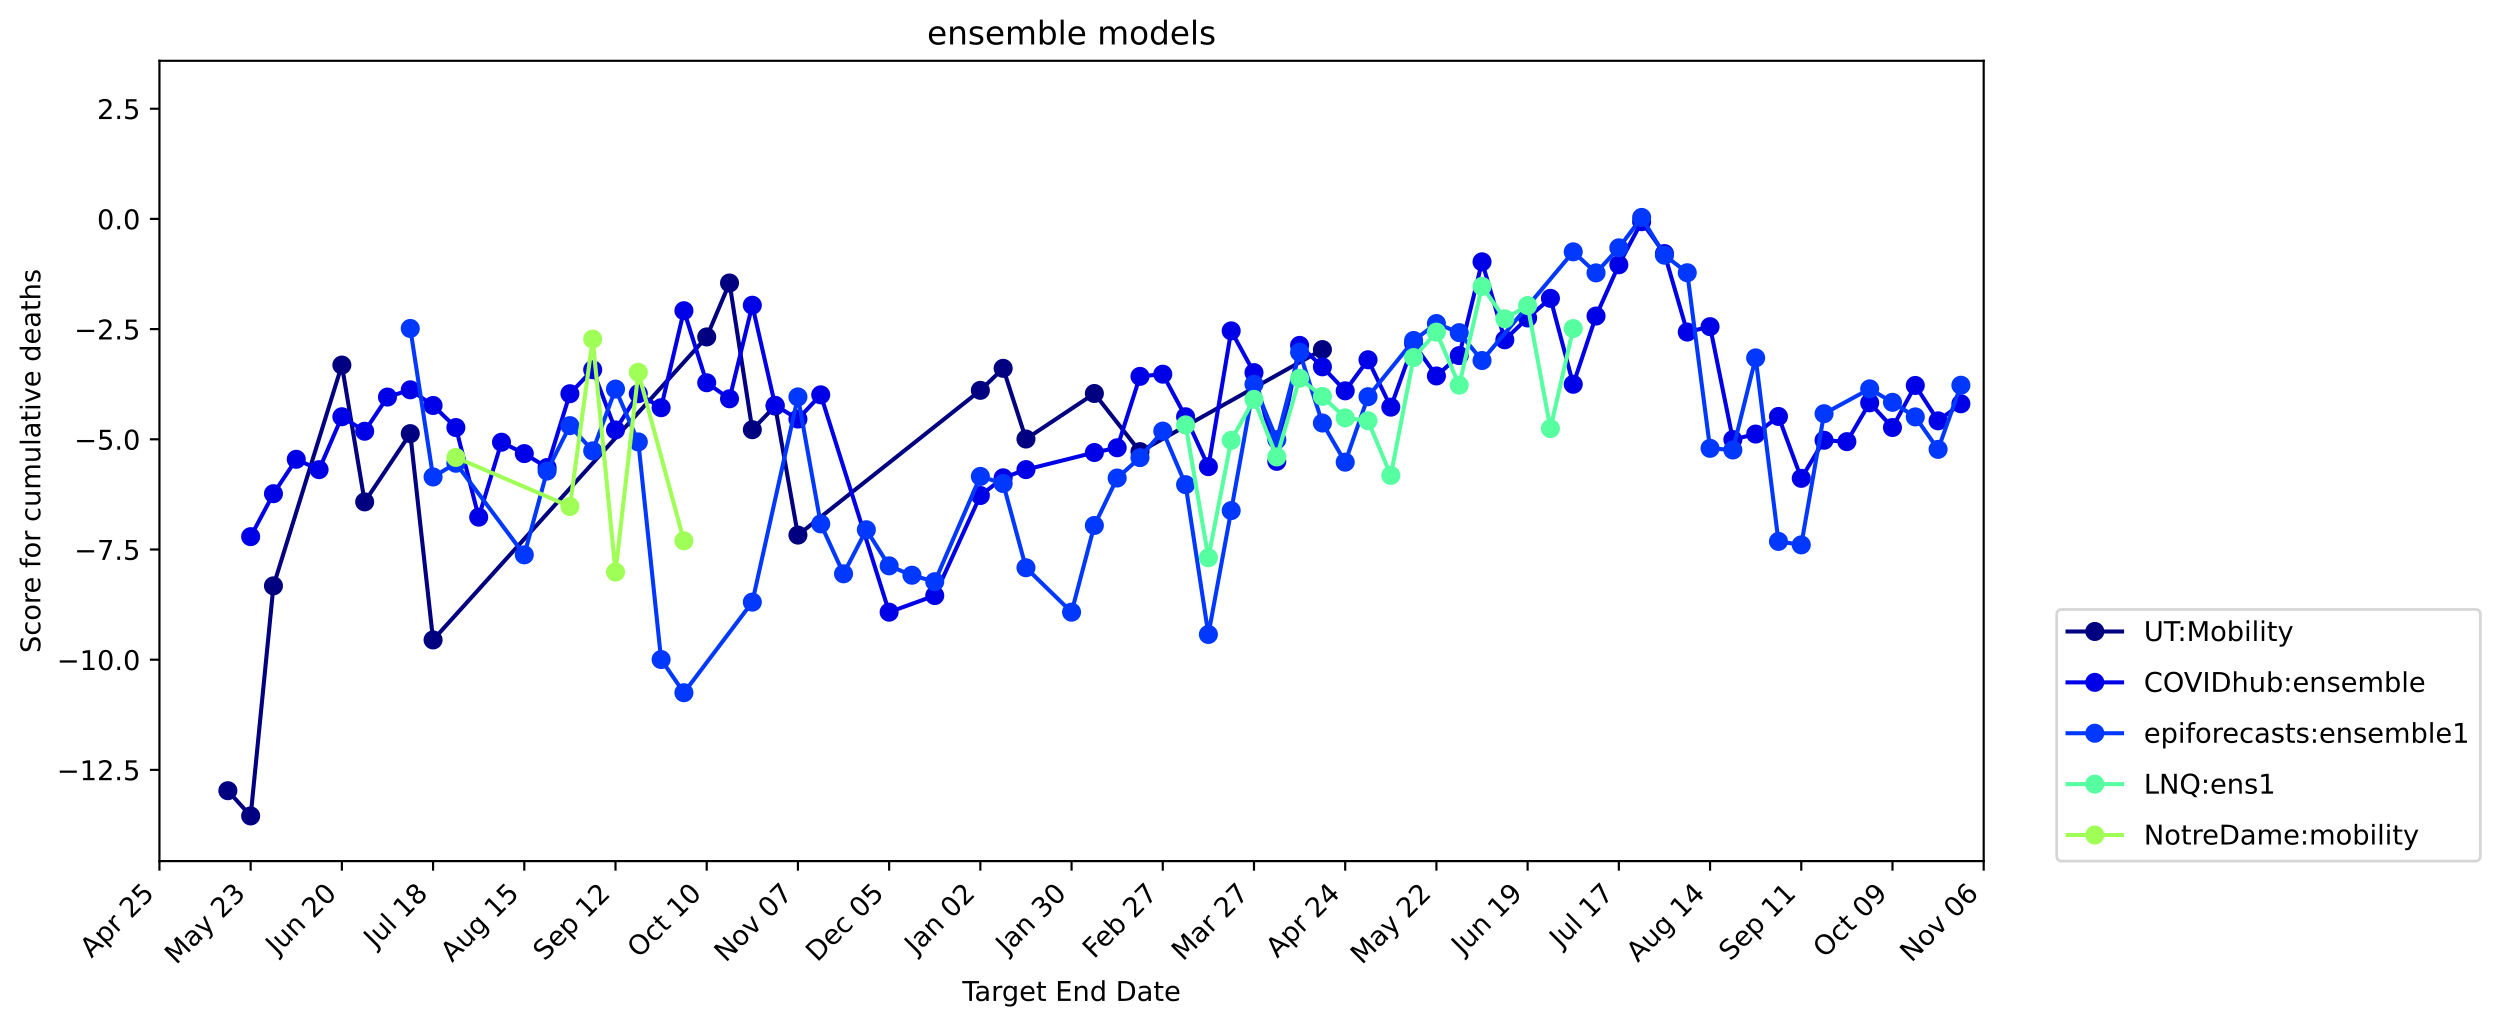 <?xml version="1.0" encoding="utf-8" standalone="no"?>
<!DOCTYPE svg PUBLIC "-//W3C//DTD SVG 1.1//EN"
  "http://www.w3.org/Graphics/SVG/1.1/DTD/svg11.dtd">
<!-- Created with matplotlib (https://matplotlib.org/) -->
<svg height="376.664pt" version="1.1" viewBox="0 0 917.636 376.664" width="917.636pt" xmlns="http://www.w3.org/2000/svg" xmlns:xlink="http://www.w3.org/1999/xlink">
 <defs>
  <style type="text/css">
*{stroke-linecap:butt;stroke-linejoin:round;}
  </style>
 </defs>
 <g id="figure_1">
  <g id="patch_1">
   <path d="M 0 376.664 
L 917.636 376.664 
L 917.636 0 
L 0 0 
z
" style="fill:#ffffff;"/>
  </g>
  <g id="axes_1">
   <g id="patch_2">
    <path d="M 58.523 316.078 
L 728.123 316.078 
L 728.123 22.318 
L 58.523 22.318 
z
" style="fill:#ffffff;"/>
   </g>
   <g id="matplotlib.axis_1">
    <g id="xtick_1">
     <g id="line2d_1">
      <defs>
       <path d="M 0 0 
L 0 3.5 
" id="m2124002b05" style="stroke:#000000;stroke-width:0.8;"/>
      </defs>
      <g>
       <use style="stroke:#000000;stroke-width:0.8;" x="58.523" xlink:href="#m2124002b05" y="316.078"/>
      </g>
     </g>
     <g id="text_1">
      <!-- Apr 25 -->
      <defs>
       <path d="M 34.188 63.188 
L 20.797 26.906 
L 47.609 26.906 
z
M 28.609 72.906 
L 39.797 72.906 
L 67.578 0 
L 57.328 0 
L 50.688 18.703 
L 17.828 18.703 
L 11.188 0 
L 0.781 0 
z
" id="DejaVuSans-65"/>
       <path d="M 18.109 8.203 
L 18.109 -20.797 
L 9.078 -20.797 
L 9.078 54.688 
L 18.109 54.688 
L 18.109 46.391 
Q 20.953 51.266 25.266 53.625 
Q 29.594 56 35.594 56 
Q 45.562 56 51.781 48.094 
Q 58.016 40.188 58.016 27.297 
Q 58.016 14.406 51.781 6.484 
Q 45.562 -1.422 35.594 -1.422 
Q 29.594 -1.422 25.266 0.953 
Q 20.953 3.328 18.109 8.203 
z
M 48.688 27.297 
Q 48.688 37.203 44.609 42.844 
Q 40.531 48.484 33.406 48.484 
Q 26.266 48.484 22.188 42.844 
Q 18.109 37.203 18.109 27.297 
Q 18.109 17.391 22.188 11.75 
Q 26.266 6.109 33.406 6.109 
Q 40.531 6.109 44.609 11.75 
Q 48.688 17.391 48.688 27.297 
z
" id="DejaVuSans-112"/>
       <path d="M 41.109 46.297 
Q 39.594 47.172 37.812 47.578 
Q 36.031 48 33.891 48 
Q 26.266 48 22.188 43.047 
Q 18.109 38.094 18.109 28.812 
L 18.109 0 
L 9.078 0 
L 9.078 54.688 
L 18.109 54.688 
L 18.109 46.188 
Q 20.953 51.172 25.484 53.578 
Q 30.031 56 36.531 56 
Q 37.453 56 38.578 55.875 
Q 39.703 55.766 41.062 55.516 
z
" id="DejaVuSans-114"/>
       <path id="DejaVuSans-32"/>
       <path d="M 19.188 8.297 
L 53.609 8.297 
L 53.609 0 
L 7.328 0 
L 7.328 8.297 
Q 12.938 14.109 22.625 23.891 
Q 32.328 33.688 34.812 36.531 
Q 39.547 41.844 41.422 45.531 
Q 43.312 49.219 43.312 52.781 
Q 43.312 58.594 39.234 62.25 
Q 35.156 65.922 28.609 65.922 
Q 23.969 65.922 18.812 64.312 
Q 13.672 62.703 7.812 59.422 
L 7.812 69.391 
Q 13.766 71.781 18.938 73 
Q 24.125 74.219 28.422 74.219 
Q 39.75 74.219 46.484 68.547 
Q 53.219 62.891 53.219 53.422 
Q 53.219 48.922 51.531 44.891 
Q 49.859 40.875 45.406 35.406 
Q 44.188 33.984 37.641 27.219 
Q 31.109 20.453 19.188 8.297 
z
" id="DejaVuSans-50"/>
       <path d="M 10.797 72.906 
L 49.516 72.906 
L 49.516 64.594 
L 19.828 64.594 
L 19.828 46.734 
Q 21.969 47.469 24.109 47.828 
Q 26.266 48.188 28.422 48.188 
Q 40.625 48.188 47.75 41.5 
Q 54.891 34.812 54.891 23.391 
Q 54.891 11.625 47.562 5.094 
Q 40.234 -1.422 26.906 -1.422 
Q 22.312 -1.422 17.547 -0.641 
Q 12.797 0.141 7.719 1.703 
L 7.719 11.625 
Q 12.109 9.234 16.797 8.062 
Q 21.484 6.891 26.703 6.891 
Q 35.156 6.891 40.078 11.328 
Q 45.016 15.766 45.016 23.391 
Q 45.016 31 40.078 35.438 
Q 35.156 39.891 26.703 39.891 
Q 22.75 39.891 18.812 39.016 
Q 14.891 38.141 10.797 36.281 
z
" id="DejaVuSans-53"/>
      </defs>
      <g transform="translate(33.575 351.929)rotate(-45)scale(0.1 -0.1)">
       <use xlink:href="#DejaVuSans-65"/>
       <use x="68.408" xlink:href="#DejaVuSans-112"/>
       <use x="131.885" xlink:href="#DejaVuSans-114"/>
       <use x="172.998" xlink:href="#DejaVuSans-32"/>
       <use x="204.785" xlink:href="#DejaVuSans-50"/>
       <use x="268.408" xlink:href="#DejaVuSans-53"/>
      </g>
     </g>
    </g>
    <g id="xtick_2">
     <g id="line2d_2">
      <g>
       <use style="stroke:#000000;stroke-width:0.8;" x="92.003" xlink:href="#m2124002b05" y="316.078"/>
      </g>
     </g>
     <g id="text_2">
      <!-- May 23 -->
      <defs>
       <path d="M 9.812 72.906 
L 24.516 72.906 
L 43.109 23.297 
L 61.812 72.906 
L 76.516 72.906 
L 76.516 0 
L 66.891 0 
L 66.891 64.016 
L 48.094 14.016 
L 38.188 14.016 
L 19.391 64.016 
L 19.391 0 
L 9.812 0 
z
" id="DejaVuSans-77"/>
       <path d="M 34.281 27.484 
Q 23.391 27.484 19.188 25 
Q 14.984 22.516 14.984 16.5 
Q 14.984 11.719 18.141 8.906 
Q 21.297 6.109 26.703 6.109 
Q 34.188 6.109 38.703 11.406 
Q 43.219 16.703 43.219 25.484 
L 43.219 27.484 
z
M 52.203 31.203 
L 52.203 0 
L 43.219 0 
L 43.219 8.297 
Q 40.141 3.328 35.547 0.953 
Q 30.953 -1.422 24.312 -1.422 
Q 15.922 -1.422 10.953 3.297 
Q 6 8.016 6 15.922 
Q 6 25.141 12.172 29.828 
Q 18.359 34.516 30.609 34.516 
L 43.219 34.516 
L 43.219 35.406 
Q 43.219 41.609 39.141 45 
Q 35.062 48.391 27.688 48.391 
Q 23 48.391 18.547 47.266 
Q 14.109 46.141 10.016 43.891 
L 10.016 52.203 
Q 14.938 54.109 19.578 55.047 
Q 24.219 56 28.609 56 
Q 40.484 56 46.344 49.844 
Q 52.203 43.703 52.203 31.203 
z
" id="DejaVuSans-97"/>
       <path d="M 32.172 -5.078 
Q 28.375 -14.844 24.75 -17.812 
Q 21.141 -20.797 15.094 -20.797 
L 7.906 -20.797 
L 7.906 -13.281 
L 13.188 -13.281 
Q 16.891 -13.281 18.938 -11.516 
Q 21 -9.766 23.484 -3.219 
L 25.094 0.875 
L 2.984 54.688 
L 12.5 54.688 
L 29.594 11.922 
L 46.688 54.688 
L 56.203 54.688 
z
" id="DejaVuSans-121"/>
       <path d="M 40.578 39.312 
Q 47.656 37.797 51.625 33 
Q 55.609 28.219 55.609 21.188 
Q 55.609 10.406 48.188 4.484 
Q 40.766 -1.422 27.094 -1.422 
Q 22.516 -1.422 17.656 -0.516 
Q 12.797 0.391 7.625 2.203 
L 7.625 11.719 
Q 11.719 9.328 16.594 8.109 
Q 21.484 6.891 26.812 6.891 
Q 36.078 6.891 40.938 10.547 
Q 45.797 14.203 45.797 21.188 
Q 45.797 27.641 41.281 31.266 
Q 36.766 34.906 28.719 34.906 
L 20.219 34.906 
L 20.219 43.016 
L 29.109 43.016 
Q 36.375 43.016 40.234 45.922 
Q 44.094 48.828 44.094 54.297 
Q 44.094 59.906 40.109 62.906 
Q 36.141 65.922 28.719 65.922 
Q 24.656 65.922 20.016 65.031 
Q 15.375 64.156 9.812 62.312 
L 9.812 71.094 
Q 15.438 72.656 20.344 73.438 
Q 25.25 74.219 29.594 74.219 
Q 40.828 74.219 47.359 69.109 
Q 53.906 64.016 53.906 55.328 
Q 53.906 49.266 50.438 45.094 
Q 46.969 40.922 40.578 39.312 
z
" id="DejaVuSans-51"/>
      </defs>
      <g transform="translate(64.668 354.316)rotate(-45)scale(0.1 -0.1)">
       <use xlink:href="#DejaVuSans-77"/>
       <use x="86.279" xlink:href="#DejaVuSans-97"/>
       <use x="147.559" xlink:href="#DejaVuSans-121"/>
       <use x="206.738" xlink:href="#DejaVuSans-32"/>
       <use x="238.525" xlink:href="#DejaVuSans-50"/>
       <use x="302.148" xlink:href="#DejaVuSans-51"/>
      </g>
     </g>
    </g>
    <g id="xtick_3">
     <g id="line2d_3">
      <g>
       <use style="stroke:#000000;stroke-width:0.8;" x="125.483" xlink:href="#m2124002b05" y="316.078"/>
      </g>
     </g>
     <g id="text_3">
      <!-- Jun 20 -->
      <defs>
       <path d="M 9.812 72.906 
L 19.672 72.906 
L 19.672 5.078 
Q 19.672 -8.109 14.672 -14.062 
Q 9.672 -20.016 -1.422 -20.016 
L -5.172 -20.016 
L -5.172 -11.719 
L -2.094 -11.719 
Q 4.438 -11.719 7.125 -8.047 
Q 9.812 -4.391 9.812 5.078 
z
" id="DejaVuSans-74"/>
       <path d="M 8.5 21.578 
L 8.5 54.688 
L 17.484 54.688 
L 17.484 21.922 
Q 17.484 14.156 20.5 10.266 
Q 23.531 6.391 29.594 6.391 
Q 36.859 6.391 41.078 11.031 
Q 45.312 15.672 45.312 23.688 
L 45.312 54.688 
L 54.297 54.688 
L 54.297 0 
L 45.312 0 
L 45.312 8.406 
Q 42.047 3.422 37.719 1 
Q 33.406 -1.422 27.688 -1.422 
Q 18.266 -1.422 13.375 4.438 
Q 8.5 10.297 8.5 21.578 
z
M 31.109 56 
z
" id="DejaVuSans-117"/>
       <path d="M 54.891 33.016 
L 54.891 0 
L 45.906 0 
L 45.906 32.719 
Q 45.906 40.484 42.875 44.328 
Q 39.844 48.188 33.797 48.188 
Q 26.516 48.188 22.312 43.547 
Q 18.109 38.922 18.109 30.906 
L 18.109 0 
L 9.078 0 
L 9.078 54.688 
L 18.109 54.688 
L 18.109 46.188 
Q 21.344 51.125 25.703 53.562 
Q 30.078 56 35.797 56 
Q 45.219 56 50.047 50.172 
Q 54.891 44.344 54.891 33.016 
z
" id="DejaVuSans-110"/>
       <path d="M 31.781 66.406 
Q 24.172 66.406 20.328 58.906 
Q 16.5 51.422 16.5 36.375 
Q 16.5 21.391 20.328 13.891 
Q 24.172 6.391 31.781 6.391 
Q 39.453 6.391 43.281 13.891 
Q 47.125 21.391 47.125 36.375 
Q 47.125 51.422 43.281 58.906 
Q 39.453 66.406 31.781 66.406 
z
M 31.781 74.219 
Q 44.047 74.219 50.516 64.516 
Q 56.984 54.828 56.984 36.375 
Q 56.984 17.969 50.516 8.266 
Q 44.047 -1.422 31.781 -1.422 
Q 19.531 -1.422 13.062 8.266 
Q 6.594 17.969 6.594 36.375 
Q 6.594 54.828 13.062 64.516 
Q 19.531 74.219 31.781 74.219 
z
" id="DejaVuSans-48"/>
      </defs>
      <g transform="translate(101.719 350.745)rotate(-45)scale(0.1 -0.1)">
       <use xlink:href="#DejaVuSans-74"/>
       <use x="29.492" xlink:href="#DejaVuSans-117"/>
       <use x="92.871" xlink:href="#DejaVuSans-110"/>
       <use x="156.25" xlink:href="#DejaVuSans-32"/>
       <use x="188.037" xlink:href="#DejaVuSans-50"/>
       <use x="251.66" xlink:href="#DejaVuSans-48"/>
      </g>
     </g>
    </g>
    <g id="xtick_4">
     <g id="line2d_4">
      <g>
       <use style="stroke:#000000;stroke-width:0.8;" x="158.963" xlink:href="#m2124002b05" y="316.078"/>
      </g>
     </g>
     <g id="text_4">
      <!-- Jul 18 -->
      <defs>
       <path d="M 9.422 75.984 
L 18.406 75.984 
L 18.406 0 
L 9.422 0 
z
" id="DejaVuSans-108"/>
       <path d="M 12.406 8.297 
L 28.516 8.297 
L 28.516 63.922 
L 10.984 60.406 
L 10.984 69.391 
L 28.422 72.906 
L 38.281 72.906 
L 38.281 8.297 
L 54.391 8.297 
L 54.391 0 
L 12.406 0 
z
" id="DejaVuSans-49"/>
       <path d="M 31.781 34.625 
Q 24.75 34.625 20.719 30.859 
Q 16.703 27.094 16.703 20.516 
Q 16.703 13.922 20.719 10.156 
Q 24.75 6.391 31.781 6.391 
Q 38.812 6.391 42.859 10.172 
Q 46.922 13.969 46.922 20.516 
Q 46.922 27.094 42.891 30.859 
Q 38.875 34.625 31.781 34.625 
z
M 21.922 38.812 
Q 15.578 40.375 12.031 44.719 
Q 8.5 49.078 8.5 55.328 
Q 8.5 64.062 14.719 69.141 
Q 20.953 74.219 31.781 74.219 
Q 42.672 74.219 48.875 69.141 
Q 55.078 64.062 55.078 55.328 
Q 55.078 49.078 51.531 44.719 
Q 48 40.375 41.703 38.812 
Q 48.828 37.156 52.797 32.312 
Q 56.781 27.484 56.781 20.516 
Q 56.781 9.906 50.312 4.234 
Q 43.844 -1.422 31.781 -1.422 
Q 19.734 -1.422 13.25 4.234 
Q 6.781 9.906 6.781 20.516 
Q 6.781 27.484 10.781 32.312 
Q 14.797 37.156 21.922 38.812 
z
M 18.312 54.391 
Q 18.312 48.734 21.844 45.562 
Q 25.391 42.391 31.781 42.391 
Q 38.141 42.391 41.719 45.562 
Q 45.312 48.734 45.312 54.391 
Q 45.312 60.062 41.719 63.234 
Q 38.141 66.406 31.781 66.406 
Q 25.391 66.406 21.844 63.234 
Q 18.312 60.062 18.312 54.391 
z
" id="DejaVuSans-56"/>
      </defs>
      <g transform="translate(137.716 348.228)rotate(-45)scale(0.1 -0.1)">
       <use xlink:href="#DejaVuSans-74"/>
       <use x="29.492" xlink:href="#DejaVuSans-117"/>
       <use x="92.871" xlink:href="#DejaVuSans-108"/>
       <use x="120.654" xlink:href="#DejaVuSans-32"/>
       <use x="152.441" xlink:href="#DejaVuSans-49"/>
       <use x="216.064" xlink:href="#DejaVuSans-56"/>
      </g>
     </g>
    </g>
    <g id="xtick_5">
     <g id="line2d_5">
      <g>
       <use style="stroke:#000000;stroke-width:0.8;" x="192.443" xlink:href="#m2124002b05" y="316.078"/>
      </g>
     </g>
     <g id="text_5">
      <!-- Aug 15 -->
      <defs>
       <path d="M 45.406 27.984 
Q 45.406 37.75 41.375 43.109 
Q 37.359 48.484 30.078 48.484 
Q 22.859 48.484 18.828 43.109 
Q 14.797 37.75 14.797 27.984 
Q 14.797 18.266 18.828 12.891 
Q 22.859 7.516 30.078 7.516 
Q 37.359 7.516 41.375 12.891 
Q 45.406 18.266 45.406 27.984 
z
M 54.391 6.781 
Q 54.391 -7.172 48.188 -13.984 
Q 42 -20.797 29.203 -20.797 
Q 24.469 -20.797 20.266 -20.094 
Q 16.062 -19.391 12.109 -17.922 
L 12.109 -9.188 
Q 16.062 -11.328 19.922 -12.344 
Q 23.781 -13.375 27.781 -13.375 
Q 36.625 -13.375 41.016 -8.766 
Q 45.406 -4.156 45.406 5.172 
L 45.406 9.625 
Q 42.625 4.781 38.281 2.391 
Q 33.938 0 27.875 0 
Q 17.828 0 11.672 7.656 
Q 5.516 15.328 5.516 27.984 
Q 5.516 40.672 11.672 48.328 
Q 17.828 56 27.875 56 
Q 33.938 56 38.281 53.609 
Q 42.625 51.219 45.406 46.391 
L 45.406 54.688 
L 54.391 54.688 
z
" id="DejaVuSans-103"/>
      </defs>
      <g transform="translate(165.92 353.504)rotate(-45)scale(0.1 -0.1)">
       <use xlink:href="#DejaVuSans-65"/>
       <use x="68.408" xlink:href="#DejaVuSans-117"/>
       <use x="131.787" xlink:href="#DejaVuSans-103"/>
       <use x="195.264" xlink:href="#DejaVuSans-32"/>
       <use x="227.051" xlink:href="#DejaVuSans-49"/>
       <use x="290.674" xlink:href="#DejaVuSans-53"/>
      </g>
     </g>
    </g>
    <g id="xtick_6">
     <g id="line2d_6">
      <g>
       <use style="stroke:#000000;stroke-width:0.8;" x="225.923" xlink:href="#m2124002b05" y="316.078"/>
      </g>
     </g>
     <g id="text_6">
      <!-- Sep 12 -->
      <defs>
       <path d="M 53.516 70.516 
L 53.516 60.891 
Q 47.906 63.578 42.922 64.891 
Q 37.938 66.219 33.297 66.219 
Q 25.25 66.219 20.875 63.094 
Q 16.5 59.969 16.5 54.203 
Q 16.5 49.359 19.406 46.891 
Q 22.312 44.438 30.422 42.922 
L 36.375 41.703 
Q 47.406 39.594 52.656 34.297 
Q 57.906 29 57.906 20.125 
Q 57.906 9.516 50.797 4.047 
Q 43.703 -1.422 29.984 -1.422 
Q 24.812 -1.422 18.969 -0.25 
Q 13.141 0.922 6.891 3.219 
L 6.891 13.375 
Q 12.891 10.016 18.656 8.297 
Q 24.422 6.594 29.984 6.594 
Q 38.422 6.594 43.016 9.906 
Q 47.609 13.234 47.609 19.391 
Q 47.609 24.75 44.312 27.781 
Q 41.016 30.812 33.5 32.328 
L 27.484 33.5 
Q 16.453 35.688 11.516 40.375 
Q 6.594 45.062 6.594 53.422 
Q 6.594 63.094 13.406 68.656 
Q 20.219 74.219 32.172 74.219 
Q 37.312 74.219 42.625 73.281 
Q 47.953 72.359 53.516 70.516 
z
" id="DejaVuSans-83"/>
       <path d="M 56.203 29.594 
L 56.203 25.203 
L 14.891 25.203 
Q 15.484 15.922 20.484 11.062 
Q 25.484 6.203 34.422 6.203 
Q 39.594 6.203 44.453 7.469 
Q 49.312 8.734 54.109 11.281 
L 54.109 2.781 
Q 49.266 0.734 44.188 -0.344 
Q 39.109 -1.422 33.891 -1.422 
Q 20.797 -1.422 13.156 6.188 
Q 5.516 13.812 5.516 26.812 
Q 5.516 40.234 12.766 48.109 
Q 20.016 56 32.328 56 
Q 43.359 56 49.781 48.891 
Q 56.203 41.797 56.203 29.594 
z
M 47.219 32.234 
Q 47.125 39.594 43.094 43.984 
Q 39.062 48.391 32.422 48.391 
Q 24.906 48.391 20.391 44.141 
Q 15.875 39.891 15.188 32.172 
z
" id="DejaVuSans-101"/>
      </defs>
      <g transform="translate(199.879 353.025)rotate(-45)scale(0.1 -0.1)">
       <use xlink:href="#DejaVuSans-83"/>
       <use x="63.477" xlink:href="#DejaVuSans-101"/>
       <use x="125" xlink:href="#DejaVuSans-112"/>
       <use x="188.477" xlink:href="#DejaVuSans-32"/>
       <use x="220.264" xlink:href="#DejaVuSans-49"/>
       <use x="283.887" xlink:href="#DejaVuSans-50"/>
      </g>
     </g>
    </g>
    <g id="xtick_7">
     <g id="line2d_7">
      <g>
       <use style="stroke:#000000;stroke-width:0.8;" x="259.403" xlink:href="#m2124002b05" y="316.078"/>
      </g>
     </g>
     <g id="text_7">
      <!-- Oct 10 -->
      <defs>
       <path d="M 39.406 66.219 
Q 28.656 66.219 22.328 58.203 
Q 16.016 50.203 16.016 36.375 
Q 16.016 22.609 22.328 14.594 
Q 28.656 6.594 39.406 6.594 
Q 50.141 6.594 56.422 14.594 
Q 62.703 22.609 62.703 36.375 
Q 62.703 50.203 56.422 58.203 
Q 50.141 66.219 39.406 66.219 
z
M 39.406 74.219 
Q 54.734 74.219 63.906 63.938 
Q 73.094 53.656 73.094 36.375 
Q 73.094 19.141 63.906 8.859 
Q 54.734 -1.422 39.406 -1.422 
Q 24.031 -1.422 14.812 8.828 
Q 5.609 19.094 5.609 36.375 
Q 5.609 53.656 14.812 63.938 
Q 24.031 74.219 39.406 74.219 
z
" id="DejaVuSans-79"/>
       <path d="M 48.781 52.594 
L 48.781 44.188 
Q 44.969 46.297 41.141 47.344 
Q 37.312 48.391 33.406 48.391 
Q 24.656 48.391 19.812 42.844 
Q 14.984 37.312 14.984 27.297 
Q 14.984 17.281 19.812 11.734 
Q 24.656 6.203 33.406 6.203 
Q 37.312 6.203 41.141 7.25 
Q 44.969 8.297 48.781 10.406 
L 48.781 2.094 
Q 45.016 0.344 40.984 -0.531 
Q 36.969 -1.422 32.422 -1.422 
Q 20.062 -1.422 12.781 6.344 
Q 5.516 14.109 5.516 27.297 
Q 5.516 40.672 12.859 48.328 
Q 20.219 56 33.016 56 
Q 37.156 56 41.109 55.141 
Q 45.062 54.297 48.781 52.594 
z
" id="DejaVuSans-99"/>
       <path d="M 18.312 70.219 
L 18.312 54.688 
L 36.812 54.688 
L 36.812 47.703 
L 18.312 47.703 
L 18.312 18.016 
Q 18.312 11.328 20.141 9.422 
Q 21.969 7.516 27.594 7.516 
L 36.812 7.516 
L 36.812 0 
L 27.594 0 
Q 17.188 0 13.234 3.875 
Q 9.281 7.766 9.281 18.016 
L 9.281 47.703 
L 2.688 47.703 
L 2.688 54.688 
L 9.281 54.688 
L 9.281 70.219 
z
" id="DejaVuSans-116"/>
      </defs>
      <g transform="translate(234.461 351.923)rotate(-45)scale(0.1 -0.1)">
       <use xlink:href="#DejaVuSans-79"/>
       <use x="78.711" xlink:href="#DejaVuSans-99"/>
       <use x="133.691" xlink:href="#DejaVuSans-116"/>
       <use x="172.9" xlink:href="#DejaVuSans-32"/>
       <use x="204.688" xlink:href="#DejaVuSans-49"/>
       <use x="268.311" xlink:href="#DejaVuSans-48"/>
      </g>
     </g>
    </g>
    <g id="xtick_8">
     <g id="line2d_8">
      <g>
       <use style="stroke:#000000;stroke-width:0.8;" x="292.883" xlink:href="#m2124002b05" y="316.078"/>
      </g>
     </g>
     <g id="text_8">
      <!-- Nov 07 -->
      <defs>
       <path d="M 9.812 72.906 
L 23.094 72.906 
L 55.422 11.922 
L 55.422 72.906 
L 64.984 72.906 
L 64.984 0 
L 51.703 0 
L 19.391 60.984 
L 19.391 0 
L 9.812 0 
z
" id="DejaVuSans-78"/>
       <path d="M 30.609 48.391 
Q 23.391 48.391 19.188 42.75 
Q 14.984 37.109 14.984 27.297 
Q 14.984 17.484 19.156 11.844 
Q 23.344 6.203 30.609 6.203 
Q 37.797 6.203 41.984 11.859 
Q 46.188 17.531 46.188 27.297 
Q 46.188 37.016 41.984 42.703 
Q 37.797 48.391 30.609 48.391 
z
M 30.609 56 
Q 42.328 56 49.016 48.375 
Q 55.719 40.766 55.719 27.297 
Q 55.719 13.875 49.016 6.219 
Q 42.328 -1.422 30.609 -1.422 
Q 18.844 -1.422 12.172 6.219 
Q 5.516 13.875 5.516 27.297 
Q 5.516 40.766 12.172 48.375 
Q 18.844 56 30.609 56 
z
" id="DejaVuSans-111"/>
       <path d="M 2.984 54.688 
L 12.5 54.688 
L 29.594 8.797 
L 46.688 54.688 
L 56.203 54.688 
L 35.688 0 
L 23.484 0 
z
" id="DejaVuSans-118"/>
       <path d="M 8.203 72.906 
L 55.078 72.906 
L 55.078 68.703 
L 28.609 0 
L 18.312 0 
L 43.219 64.594 
L 8.203 64.594 
z
" id="DejaVuSans-55"/>
      </defs>
      <g transform="translate(266.366 353.498)rotate(-45)scale(0.1 -0.1)">
       <use xlink:href="#DejaVuSans-78"/>
       <use x="74.805" xlink:href="#DejaVuSans-111"/>
       <use x="135.986" xlink:href="#DejaVuSans-118"/>
       <use x="195.166" xlink:href="#DejaVuSans-32"/>
       <use x="226.953" xlink:href="#DejaVuSans-48"/>
       <use x="290.576" xlink:href="#DejaVuSans-55"/>
      </g>
     </g>
    </g>
    <g id="xtick_9">
     <g id="line2d_9">
      <g>
       <use style="stroke:#000000;stroke-width:0.8;" x="326.363" xlink:href="#m2124002b05" y="316.078"/>
      </g>
     </g>
     <g id="text_9">
      <!-- Dec 05 -->
      <defs>
       <path d="M 19.672 64.797 
L 19.672 8.109 
L 31.594 8.109 
Q 46.688 8.109 53.688 14.938 
Q 60.688 21.781 60.688 36.531 
Q 60.688 51.172 53.688 57.984 
Q 46.688 64.797 31.594 64.797 
z
M 9.812 72.906 
L 30.078 72.906 
Q 51.266 72.906 61.172 64.094 
Q 71.094 55.281 71.094 36.531 
Q 71.094 17.672 61.125 8.828 
Q 51.172 0 30.078 0 
L 9.812 0 
z
" id="DejaVuSans-68"/>
      </defs>
      <g transform="translate(299.964 353.38)rotate(-45)scale(0.1 -0.1)">
       <use xlink:href="#DejaVuSans-68"/>
       <use x="77.002" xlink:href="#DejaVuSans-101"/>
       <use x="138.525" xlink:href="#DejaVuSans-99"/>
       <use x="193.506" xlink:href="#DejaVuSans-32"/>
       <use x="225.293" xlink:href="#DejaVuSans-48"/>
       <use x="288.916" xlink:href="#DejaVuSans-53"/>
      </g>
     </g>
    </g>
    <g id="xtick_10">
     <g id="line2d_10">
      <g>
       <use style="stroke:#000000;stroke-width:0.8;" x="359.843" xlink:href="#m2124002b05" y="316.078"/>
      </g>
     </g>
     <g id="text_10">
      <!-- Jan 02 -->
      <g transform="translate(336.227 350.597)rotate(-45)scale(0.1 -0.1)">
       <use xlink:href="#DejaVuSans-74"/>
       <use x="29.492" xlink:href="#DejaVuSans-97"/>
       <use x="90.771" xlink:href="#DejaVuSans-110"/>
       <use x="154.15" xlink:href="#DejaVuSans-32"/>
       <use x="185.938" xlink:href="#DejaVuSans-48"/>
       <use x="249.561" xlink:href="#DejaVuSans-50"/>
      </g>
     </g>
    </g>
    <g id="xtick_11">
     <g id="line2d_11">
      <g>
       <use style="stroke:#000000;stroke-width:0.8;" x="393.323" xlink:href="#m2124002b05" y="316.078"/>
      </g>
     </g>
     <g id="text_11">
      <!-- Jan 30 -->
      <g transform="translate(369.707 350.597)rotate(-45)scale(0.1 -0.1)">
       <use xlink:href="#DejaVuSans-74"/>
       <use x="29.492" xlink:href="#DejaVuSans-97"/>
       <use x="90.771" xlink:href="#DejaVuSans-110"/>
       <use x="154.15" xlink:href="#DejaVuSans-32"/>
       <use x="185.938" xlink:href="#DejaVuSans-51"/>
       <use x="249.561" xlink:href="#DejaVuSans-48"/>
      </g>
     </g>
    </g>
    <g id="xtick_12">
     <g id="line2d_12">
      <g>
       <use style="stroke:#000000;stroke-width:0.8;" x="426.803" xlink:href="#m2124002b05" y="316.078"/>
      </g>
     </g>
     <g id="text_12">
      <!-- Feb 27 -->
      <defs>
       <path d="M 9.812 72.906 
L 51.703 72.906 
L 51.703 64.594 
L 19.672 64.594 
L 19.672 43.109 
L 48.578 43.109 
L 48.578 34.812 
L 19.672 34.812 
L 19.672 0 
L 9.812 0 
z
" id="DejaVuSans-70"/>
       <path d="M 48.688 27.297 
Q 48.688 37.203 44.609 42.844 
Q 40.531 48.484 33.406 48.484 
Q 26.266 48.484 22.188 42.844 
Q 18.109 37.203 18.109 27.297 
Q 18.109 17.391 22.188 11.75 
Q 26.266 6.109 33.406 6.109 
Q 40.531 6.109 44.609 11.75 
Q 48.688 17.391 48.688 27.297 
z
M 18.109 46.391 
Q 20.953 51.266 25.266 53.625 
Q 29.594 56 35.594 56 
Q 45.562 56 51.781 48.094 
Q 58.016 40.188 58.016 27.297 
Q 58.016 14.406 51.781 6.484 
Q 45.562 -1.422 35.594 -1.422 
Q 29.594 -1.422 25.266 0.953 
Q 20.953 3.328 18.109 8.203 
L 18.109 0 
L 9.078 0 
L 9.078 75.984 
L 18.109 75.984 
z
" id="DejaVuSans-98"/>
      </defs>
      <g transform="translate(401.57 352.214)rotate(-45)scale(0.1 -0.1)">
       <use xlink:href="#DejaVuSans-70"/>
       <use x="52.02" xlink:href="#DejaVuSans-101"/>
       <use x="113.543" xlink:href="#DejaVuSans-98"/>
       <use x="177.02" xlink:href="#DejaVuSans-32"/>
       <use x="208.807" xlink:href="#DejaVuSans-50"/>
       <use x="272.43" xlink:href="#DejaVuSans-55"/>
      </g>
     </g>
    </g>
    <g id="xtick_13">
     <g id="line2d_13">
      <g>
       <use style="stroke:#000000;stroke-width:0.8;" x="460.283" xlink:href="#m2124002b05" y="316.078"/>
      </g>
     </g>
     <g id="text_13">
      <!-- Mar 27 -->
      <g transform="translate(434.227 353.037)rotate(-45)scale(0.1 -0.1)">
       <use xlink:href="#DejaVuSans-77"/>
       <use x="86.279" xlink:href="#DejaVuSans-97"/>
       <use x="147.559" xlink:href="#DejaVuSans-114"/>
       <use x="188.672" xlink:href="#DejaVuSans-32"/>
       <use x="220.459" xlink:href="#DejaVuSans-50"/>
       <use x="284.082" xlink:href="#DejaVuSans-55"/>
      </g>
     </g>
    </g>
    <g id="xtick_14">
     <g id="line2d_14">
      <g>
       <use style="stroke:#000000;stroke-width:0.8;" x="493.763" xlink:href="#m2124002b05" y="316.078"/>
      </g>
     </g>
     <g id="text_14">
      <!-- Apr 24 -->
      <defs>
       <path d="M 37.797 64.312 
L 12.891 25.391 
L 37.797 25.391 
z
M 35.203 72.906 
L 47.609 72.906 
L 47.609 25.391 
L 58.016 25.391 
L 58.016 17.188 
L 47.609 17.188 
L 47.609 0 
L 37.797 0 
L 37.797 17.188 
L 4.891 17.188 
L 4.891 26.703 
z
" id="DejaVuSans-52"/>
      </defs>
      <g transform="translate(468.815 351.929)rotate(-45)scale(0.1 -0.1)">
       <use xlink:href="#DejaVuSans-65"/>
       <use x="68.408" xlink:href="#DejaVuSans-112"/>
       <use x="131.885" xlink:href="#DejaVuSans-114"/>
       <use x="172.998" xlink:href="#DejaVuSans-32"/>
       <use x="204.785" xlink:href="#DejaVuSans-50"/>
       <use x="268.408" xlink:href="#DejaVuSans-52"/>
      </g>
     </g>
    </g>
    <g id="xtick_15">
     <g id="line2d_15">
      <g>
       <use style="stroke:#000000;stroke-width:0.8;" x="527.243" xlink:href="#m2124002b05" y="316.078"/>
      </g>
     </g>
     <g id="text_15">
      <!-- May 22 -->
      <g transform="translate(499.908 354.316)rotate(-45)scale(0.1 -0.1)">
       <use xlink:href="#DejaVuSans-77"/>
       <use x="86.279" xlink:href="#DejaVuSans-97"/>
       <use x="147.559" xlink:href="#DejaVuSans-121"/>
       <use x="206.738" xlink:href="#DejaVuSans-32"/>
       <use x="238.525" xlink:href="#DejaVuSans-50"/>
       <use x="302.148" xlink:href="#DejaVuSans-50"/>
      </g>
     </g>
    </g>
    <g id="xtick_16">
     <g id="line2d_16">
      <g>
       <use style="stroke:#000000;stroke-width:0.8;" x="560.723" xlink:href="#m2124002b05" y="316.078"/>
      </g>
     </g>
     <g id="text_16">
      <!-- Jun 19 -->
      <defs>
       <path d="M 10.984 1.516 
L 10.984 10.5 
Q 14.703 8.734 18.5 7.812 
Q 22.312 6.891 25.984 6.891 
Q 35.75 6.891 40.891 13.453 
Q 46.047 20.016 46.781 33.406 
Q 43.953 29.203 39.594 26.953 
Q 35.25 24.703 29.984 24.703 
Q 19.047 24.703 12.672 31.312 
Q 6.297 37.938 6.297 49.422 
Q 6.297 60.641 12.938 67.422 
Q 19.578 74.219 30.609 74.219 
Q 43.266 74.219 49.922 64.516 
Q 56.594 54.828 56.594 36.375 
Q 56.594 19.141 48.406 8.859 
Q 40.234 -1.422 26.422 -1.422 
Q 22.703 -1.422 18.891 -0.688 
Q 15.094 0.047 10.984 1.516 
z
M 30.609 32.422 
Q 37.25 32.422 41.125 36.953 
Q 45.016 41.5 45.016 49.422 
Q 45.016 57.281 41.125 61.844 
Q 37.25 66.406 30.609 66.406 
Q 23.969 66.406 20.094 61.844 
Q 16.219 57.281 16.219 49.422 
Q 16.219 41.5 20.094 36.953 
Q 23.969 32.422 30.609 32.422 
z
" id="DejaVuSans-57"/>
      </defs>
      <g transform="translate(536.959 350.745)rotate(-45)scale(0.1 -0.1)">
       <use xlink:href="#DejaVuSans-74"/>
       <use x="29.492" xlink:href="#DejaVuSans-117"/>
       <use x="92.871" xlink:href="#DejaVuSans-110"/>
       <use x="156.25" xlink:href="#DejaVuSans-32"/>
       <use x="188.037" xlink:href="#DejaVuSans-49"/>
       <use x="251.66" xlink:href="#DejaVuSans-57"/>
      </g>
     </g>
    </g>
    <g id="xtick_17">
     <g id="line2d_17">
      <g>
       <use style="stroke:#000000;stroke-width:0.8;" x="594.203" xlink:href="#m2124002b05" y="316.078"/>
      </g>
     </g>
     <g id="text_17">
      <!-- Jul 17 -->
      <g transform="translate(572.956 348.228)rotate(-45)scale(0.1 -0.1)">
       <use xlink:href="#DejaVuSans-74"/>
       <use x="29.492" xlink:href="#DejaVuSans-117"/>
       <use x="92.871" xlink:href="#DejaVuSans-108"/>
       <use x="120.654" xlink:href="#DejaVuSans-32"/>
       <use x="152.441" xlink:href="#DejaVuSans-49"/>
       <use x="216.064" xlink:href="#DejaVuSans-55"/>
      </g>
     </g>
    </g>
    <g id="xtick_18">
     <g id="line2d_18">
      <g>
       <use style="stroke:#000000;stroke-width:0.8;" x="627.683" xlink:href="#m2124002b05" y="316.078"/>
      </g>
     </g>
     <g id="text_18">
      <!-- Aug 14 -->
      <g transform="translate(601.16 353.504)rotate(-45)scale(0.1 -0.1)">
       <use xlink:href="#DejaVuSans-65"/>
       <use x="68.408" xlink:href="#DejaVuSans-117"/>
       <use x="131.787" xlink:href="#DejaVuSans-103"/>
       <use x="195.264" xlink:href="#DejaVuSans-32"/>
       <use x="227.051" xlink:href="#DejaVuSans-49"/>
       <use x="290.674" xlink:href="#DejaVuSans-52"/>
      </g>
     </g>
    </g>
    <g id="xtick_19">
     <g id="line2d_19">
      <g>
       <use style="stroke:#000000;stroke-width:0.8;" x="661.163" xlink:href="#m2124002b05" y="316.078"/>
      </g>
     </g>
     <g id="text_19">
      <!-- Sep 11 -->
      <g transform="translate(635.119 353.025)rotate(-45)scale(0.1 -0.1)">
       <use xlink:href="#DejaVuSans-83"/>
       <use x="63.477" xlink:href="#DejaVuSans-101"/>
       <use x="125" xlink:href="#DejaVuSans-112"/>
       <use x="188.477" xlink:href="#DejaVuSans-32"/>
       <use x="220.264" xlink:href="#DejaVuSans-49"/>
       <use x="283.887" xlink:href="#DejaVuSans-49"/>
      </g>
     </g>
    </g>
    <g id="xtick_20">
     <g id="line2d_20">
      <g>
       <use style="stroke:#000000;stroke-width:0.8;" x="694.643" xlink:href="#m2124002b05" y="316.078"/>
      </g>
     </g>
     <g id="text_20">
      <!-- Oct 09 -->
      <g transform="translate(669.701 351.923)rotate(-45)scale(0.1 -0.1)">
       <use xlink:href="#DejaVuSans-79"/>
       <use x="78.711" xlink:href="#DejaVuSans-99"/>
       <use x="133.691" xlink:href="#DejaVuSans-116"/>
       <use x="172.9" xlink:href="#DejaVuSans-32"/>
       <use x="204.688" xlink:href="#DejaVuSans-48"/>
       <use x="268.311" xlink:href="#DejaVuSans-57"/>
      </g>
     </g>
    </g>
    <g id="xtick_21">
     <g id="line2d_21">
      <g>
       <use style="stroke:#000000;stroke-width:0.8;" x="728.123" xlink:href="#m2124002b05" y="316.078"/>
      </g>
     </g>
     <g id="text_21">
      <!-- Nov 06 -->
      <defs>
       <path d="M 33.016 40.375 
Q 26.375 40.375 22.484 35.828 
Q 18.609 31.297 18.609 23.391 
Q 18.609 15.531 22.484 10.953 
Q 26.375 6.391 33.016 6.391 
Q 39.656 6.391 43.531 10.953 
Q 47.406 15.531 47.406 23.391 
Q 47.406 31.297 43.531 35.828 
Q 39.656 40.375 33.016 40.375 
z
M 52.594 71.297 
L 52.594 62.312 
Q 48.875 64.062 45.094 64.984 
Q 41.312 65.922 37.594 65.922 
Q 27.828 65.922 22.672 59.328 
Q 17.531 52.734 16.797 39.406 
Q 19.672 43.656 24.016 45.922 
Q 28.375 48.188 33.594 48.188 
Q 44.578 48.188 50.953 41.516 
Q 57.328 34.859 57.328 23.391 
Q 57.328 12.156 50.688 5.359 
Q 44.047 -1.422 33.016 -1.422 
Q 20.359 -1.422 13.672 8.266 
Q 6.984 17.969 6.984 36.375 
Q 6.984 53.656 15.188 63.938 
Q 23.391 74.219 37.203 74.219 
Q 40.922 74.219 44.703 73.484 
Q 48.484 72.75 52.594 71.297 
z
" id="DejaVuSans-54"/>
      </defs>
      <g transform="translate(701.606 353.498)rotate(-45)scale(0.1 -0.1)">
       <use xlink:href="#DejaVuSans-78"/>
       <use x="74.805" xlink:href="#DejaVuSans-111"/>
       <use x="135.986" xlink:href="#DejaVuSans-118"/>
       <use x="195.166" xlink:href="#DejaVuSans-32"/>
       <use x="226.953" xlink:href="#DejaVuSans-48"/>
       <use x="290.576" xlink:href="#DejaVuSans-54"/>
      </g>
     </g>
    </g>
    <g id="text_22">
     <!-- Target End Date -->
     <defs>
      <path d="M -0.297 72.906 
L 61.375 72.906 
L 61.375 64.594 
L 35.5 64.594 
L 35.5 0 
L 25.594 0 
L 25.594 64.594 
L -0.297 64.594 
z
" id="DejaVuSans-84"/>
      <path d="M 9.812 72.906 
L 55.906 72.906 
L 55.906 64.594 
L 19.672 64.594 
L 19.672 43.016 
L 54.391 43.016 
L 54.391 34.719 
L 19.672 34.719 
L 19.672 8.297 
L 56.781 8.297 
L 56.781 0 
L 9.812 0 
z
" id="DejaVuSans-69"/>
      <path d="M 45.406 46.391 
L 45.406 75.984 
L 54.391 75.984 
L 54.391 0 
L 45.406 0 
L 45.406 8.203 
Q 42.578 3.328 38.25 0.953 
Q 33.938 -1.422 27.875 -1.422 
Q 17.969 -1.422 11.734 6.484 
Q 5.516 14.406 5.516 27.297 
Q 5.516 40.188 11.734 48.094 
Q 17.969 56 27.875 56 
Q 33.938 56 38.25 53.625 
Q 42.578 51.266 45.406 46.391 
z
M 14.797 27.297 
Q 14.797 17.391 18.875 11.75 
Q 22.953 6.109 30.078 6.109 
Q 37.203 6.109 41.297 11.75 
Q 45.406 17.391 45.406 27.297 
Q 45.406 37.203 41.297 42.844 
Q 37.203 48.484 30.078 48.484 
Q 22.953 48.484 18.875 42.844 
Q 14.797 37.203 14.797 27.297 
z
" id="DejaVuSans-100"/>
     </defs>
     <g transform="translate(353.22 367.385)scale(0.1 -0.1)">
      <use xlink:href="#DejaVuSans-84"/>
      <use x="44.584" xlink:href="#DejaVuSans-97"/>
      <use x="105.863" xlink:href="#DejaVuSans-114"/>
      <use x="145.227" xlink:href="#DejaVuSans-103"/>
      <use x="208.703" xlink:href="#DejaVuSans-101"/>
      <use x="270.227" xlink:href="#DejaVuSans-116"/>
      <use x="309.436" xlink:href="#DejaVuSans-32"/>
      <use x="341.223" xlink:href="#DejaVuSans-69"/>
      <use x="404.406" xlink:href="#DejaVuSans-110"/>
      <use x="467.785" xlink:href="#DejaVuSans-100"/>
      <use x="531.262" xlink:href="#DejaVuSans-32"/>
      <use x="563.049" xlink:href="#DejaVuSans-68"/>
      <use x="640.051" xlink:href="#DejaVuSans-97"/>
      <use x="701.33" xlink:href="#DejaVuSans-116"/>
      <use x="740.539" xlink:href="#DejaVuSans-101"/>
     </g>
    </g>
   </g>
   <g id="matplotlib.axis_2">
    <g id="ytick_1">
     <g id="line2d_22">
      <defs>
       <path d="M 0 0 
L -3.5 0 
" id="m5c62bcd71d" style="stroke:#000000;stroke-width:0.8;"/>
      </defs>
      <g>
       <use style="stroke:#000000;stroke-width:0.8;" x="58.523" xlink:href="#m5c62bcd71d" y="282.584"/>
      </g>
     </g>
     <g id="text_23">
      <!-- −12.5 -->
      <defs>
       <path d="M 10.594 35.5 
L 73.188 35.5 
L 73.188 27.203 
L 10.594 27.203 
z
" id="DejaVuSans-8722"/>
       <path d="M 10.688 12.406 
L 21 12.406 
L 21 0 
L 10.688 0 
z
" id="DejaVuSans-46"/>
      </defs>
      <g transform="translate(20.878 286.383)scale(0.1 -0.1)">
       <use xlink:href="#DejaVuSans-8722"/>
       <use x="83.789" xlink:href="#DejaVuSans-49"/>
       <use x="147.412" xlink:href="#DejaVuSans-50"/>
       <use x="211.035" xlink:href="#DejaVuSans-46"/>
       <use x="242.822" xlink:href="#DejaVuSans-53"/>
      </g>
     </g>
    </g>
    <g id="ytick_2">
     <g id="line2d_23">
      <g>
       <use style="stroke:#000000;stroke-width:0.8;" x="58.523" xlink:href="#m5c62bcd71d" y="242.138"/>
      </g>
     </g>
     <g id="text_24">
      <!-- −10.0 -->
      <g transform="translate(20.878 245.937)scale(0.1 -0.1)">
       <use xlink:href="#DejaVuSans-8722"/>
       <use x="83.789" xlink:href="#DejaVuSans-49"/>
       <use x="147.412" xlink:href="#DejaVuSans-48"/>
       <use x="211.035" xlink:href="#DejaVuSans-46"/>
       <use x="242.822" xlink:href="#DejaVuSans-48"/>
      </g>
     </g>
    </g>
    <g id="ytick_3">
     <g id="line2d_24">
      <g>
       <use style="stroke:#000000;stroke-width:0.8;" x="58.523" xlink:href="#m5c62bcd71d" y="201.692"/>
      </g>
     </g>
     <g id="text_25">
      <!-- −7.5 -->
      <g transform="translate(27.241 205.491)scale(0.1 -0.1)">
       <use xlink:href="#DejaVuSans-8722"/>
       <use x="83.789" xlink:href="#DejaVuSans-55"/>
       <use x="147.412" xlink:href="#DejaVuSans-46"/>
       <use x="179.199" xlink:href="#DejaVuSans-53"/>
      </g>
     </g>
    </g>
    <g id="ytick_4">
     <g id="line2d_25">
      <g>
       <use style="stroke:#000000;stroke-width:0.8;" x="58.523" xlink:href="#m5c62bcd71d" y="161.246"/>
      </g>
     </g>
     <g id="text_26">
      <!-- −5.0 -->
      <g transform="translate(27.241 165.045)scale(0.1 -0.1)">
       <use xlink:href="#DejaVuSans-8722"/>
       <use x="83.789" xlink:href="#DejaVuSans-53"/>
       <use x="147.412" xlink:href="#DejaVuSans-46"/>
       <use x="179.199" xlink:href="#DejaVuSans-48"/>
      </g>
     </g>
    </g>
    <g id="ytick_5">
     <g id="line2d_26">
      <g>
       <use style="stroke:#000000;stroke-width:0.8;" x="58.523" xlink:href="#m5c62bcd71d" y="120.8"/>
      </g>
     </g>
     <g id="text_27">
      <!-- −2.5 -->
      <g transform="translate(27.241 124.599)scale(0.1 -0.1)">
       <use xlink:href="#DejaVuSans-8722"/>
       <use x="83.789" xlink:href="#DejaVuSans-50"/>
       <use x="147.412" xlink:href="#DejaVuSans-46"/>
       <use x="179.199" xlink:href="#DejaVuSans-53"/>
      </g>
     </g>
    </g>
    <g id="ytick_6">
     <g id="line2d_27">
      <g>
       <use style="stroke:#000000;stroke-width:0.8;" x="58.523" xlink:href="#m5c62bcd71d" y="80.354"/>
      </g>
     </g>
     <g id="text_28">
      <!-- 0.0 -->
      <g transform="translate(35.62 84.153)scale(0.1 -0.1)">
       <use xlink:href="#DejaVuSans-48"/>
       <use x="63.623" xlink:href="#DejaVuSans-46"/>
       <use x="95.41" xlink:href="#DejaVuSans-48"/>
      </g>
     </g>
    </g>
    <g id="ytick_7">
     <g id="line2d_28">
      <g>
       <use style="stroke:#000000;stroke-width:0.8;" x="58.523" xlink:href="#m5c62bcd71d" y="39.908"/>
      </g>
     </g>
     <g id="text_29">
      <!-- 2.5 -->
      <g transform="translate(35.62 43.707)scale(0.1 -0.1)">
       <use xlink:href="#DejaVuSans-50"/>
       <use x="63.623" xlink:href="#DejaVuSans-46"/>
       <use x="95.41" xlink:href="#DejaVuSans-53"/>
      </g>
     </g>
    </g>
    <g id="text_30">
     <!-- Score for cumulative deaths -->
     <defs>
      <path d="M 37.109 75.984 
L 37.109 68.5 
L 28.516 68.5 
Q 23.688 68.5 21.797 66.547 
Q 19.922 64.594 19.922 59.516 
L 19.922 54.688 
L 34.719 54.688 
L 34.719 47.703 
L 19.922 47.703 
L 19.922 0 
L 10.891 0 
L 10.891 47.703 
L 2.297 47.703 
L 2.297 54.688 
L 10.891 54.688 
L 10.891 58.5 
Q 10.891 67.625 15.141 71.797 
Q 19.391 75.984 28.609 75.984 
z
" id="DejaVuSans-102"/>
      <path d="M 52 44.188 
Q 55.375 50.25 60.062 53.125 
Q 64.75 56 71.094 56 
Q 79.641 56 84.281 50.016 
Q 88.922 44.047 88.922 33.016 
L 88.922 0 
L 79.891 0 
L 79.891 32.719 
Q 79.891 40.578 77.094 44.375 
Q 74.312 48.188 68.609 48.188 
Q 61.625 48.188 57.562 43.547 
Q 53.516 38.922 53.516 30.906 
L 53.516 0 
L 44.484 0 
L 44.484 32.719 
Q 44.484 40.625 41.703 44.406 
Q 38.922 48.188 33.109 48.188 
Q 26.219 48.188 22.156 43.531 
Q 18.109 38.875 18.109 30.906 
L 18.109 0 
L 9.078 0 
L 9.078 54.688 
L 18.109 54.688 
L 18.109 46.188 
Q 21.188 51.219 25.484 53.609 
Q 29.781 56 35.688 56 
Q 41.656 56 45.828 52.969 
Q 50 49.953 52 44.188 
z
" id="DejaVuSans-109"/>
      <path d="M 9.422 54.688 
L 18.406 54.688 
L 18.406 0 
L 9.422 0 
z
M 9.422 75.984 
L 18.406 75.984 
L 18.406 64.594 
L 9.422 64.594 
z
" id="DejaVuSans-105"/>
      <path d="M 54.891 33.016 
L 54.891 0 
L 45.906 0 
L 45.906 32.719 
Q 45.906 40.484 42.875 44.328 
Q 39.844 48.188 33.797 48.188 
Q 26.516 48.188 22.312 43.547 
Q 18.109 38.922 18.109 30.906 
L 18.109 0 
L 9.078 0 
L 9.078 75.984 
L 18.109 75.984 
L 18.109 46.188 
Q 21.344 51.125 25.703 53.562 
Q 30.078 56 35.797 56 
Q 45.219 56 50.047 50.172 
Q 54.891 44.344 54.891 33.016 
z
" id="DejaVuSans-104"/>
      <path d="M 44.281 53.078 
L 44.281 44.578 
Q 40.484 46.531 36.375 47.5 
Q 32.281 48.484 27.875 48.484 
Q 21.188 48.484 17.844 46.438 
Q 14.5 44.391 14.5 40.281 
Q 14.5 37.156 16.891 35.375 
Q 19.281 33.594 26.516 31.984 
L 29.594 31.297 
Q 39.156 29.25 43.188 25.516 
Q 47.219 21.781 47.219 15.094 
Q 47.219 7.469 41.188 3.016 
Q 35.156 -1.422 24.609 -1.422 
Q 20.219 -1.422 15.453 -0.562 
Q 10.688 0.297 5.422 2 
L 5.422 11.281 
Q 10.406 8.688 15.234 7.391 
Q 20.062 6.109 24.812 6.109 
Q 31.156 6.109 34.562 8.281 
Q 37.984 10.453 37.984 14.406 
Q 37.984 18.062 35.516 20.016 
Q 33.062 21.969 24.703 23.781 
L 21.578 24.516 
Q 13.234 26.266 9.516 29.906 
Q 5.812 33.547 5.812 39.891 
Q 5.812 47.609 11.281 51.797 
Q 16.75 56 26.812 56 
Q 31.781 56 36.172 55.266 
Q 40.578 54.547 44.281 53.078 
z
" id="DejaVuSans-115"/>
     </defs>
     <g transform="translate(14.798 239.686)rotate(-90)scale(0.1 -0.1)">
      <use xlink:href="#DejaVuSans-83"/>
      <use x="63.477" xlink:href="#DejaVuSans-99"/>
      <use x="118.457" xlink:href="#DejaVuSans-111"/>
      <use x="179.639" xlink:href="#DejaVuSans-114"/>
      <use x="218.502" xlink:href="#DejaVuSans-101"/>
      <use x="280.025" xlink:href="#DejaVuSans-32"/>
      <use x="311.812" xlink:href="#DejaVuSans-102"/>
      <use x="347.018" xlink:href="#DejaVuSans-111"/>
      <use x="408.199" xlink:href="#DejaVuSans-114"/>
      <use x="449.312" xlink:href="#DejaVuSans-32"/>
      <use x="481.1" xlink:href="#DejaVuSans-99"/>
      <use x="536.08" xlink:href="#DejaVuSans-117"/>
      <use x="599.459" xlink:href="#DejaVuSans-109"/>
      <use x="696.871" xlink:href="#DejaVuSans-117"/>
      <use x="760.25" xlink:href="#DejaVuSans-108"/>
      <use x="788.033" xlink:href="#DejaVuSans-97"/>
      <use x="849.312" xlink:href="#DejaVuSans-116"/>
      <use x="888.521" xlink:href="#DejaVuSans-105"/>
      <use x="916.305" xlink:href="#DejaVuSans-118"/>
      <use x="975.484" xlink:href="#DejaVuSans-101"/>
      <use x="1037.008" xlink:href="#DejaVuSans-32"/>
      <use x="1068.795" xlink:href="#DejaVuSans-100"/>
      <use x="1132.271" xlink:href="#DejaVuSans-101"/>
      <use x="1193.795" xlink:href="#DejaVuSans-97"/>
      <use x="1255.074" xlink:href="#DejaVuSans-116"/>
      <use x="1294.283" xlink:href="#DejaVuSans-104"/>
      <use x="1357.662" xlink:href="#DejaVuSans-115"/>
     </g>
    </g>
   </g>
   <g id="line2d_29">
    <path clip-path="url(#pf4064aa57b)" d="M 83.633 290.23 
L 92.003 299.493 
L 100.373 215.037 
L 125.483 134.002 
L 133.853 184.223 
L 150.593 159.16 
L 158.963 234.886 
L 259.403 123.674 
L 267.773 103.877 
L 276.143 157.719 
L 284.513 149.047 
L 292.883 196.408 
L 359.843 143.277 
L 368.213 135.198 
L 376.583 161.145 
L 401.693 144.433 
L 418.433 165.775 
L 485.393 128.309 
" style="fill:none;stroke:#000080;stroke-linecap:square;stroke-width:1.5;"/>
    <defs>
     <path d="M 0 3 
C 0.796 3 1.559 2.684 2.121 2.121 
C 2.684 1.559 3 0.796 3 0 
C 3 -0.796 2.684 -1.559 2.121 -2.121 
C 1.559 -2.684 0.796 -3 0 -3 
C -0.796 -3 -1.559 -2.684 -2.121 -2.121 
C -2.684 -1.559 -3 -0.796 -3 0 
C -3 0.796 -2.684 1.559 -2.121 2.121 
C -1.559 2.684 -0.796 3 0 3 
z
" id="m9f13ab92d1" style="stroke:#000080;"/>
    </defs>
    <g clip-path="url(#pf4064aa57b)">
     <use style="fill:#000080;stroke:#000080;" x="83.633" xlink:href="#m9f13ab92d1" y="290.23"/>
     <use style="fill:#000080;stroke:#000080;" x="92.003" xlink:href="#m9f13ab92d1" y="299.493"/>
     <use style="fill:#000080;stroke:#000080;" x="100.373" xlink:href="#m9f13ab92d1" y="215.037"/>
     <use style="fill:#000080;stroke:#000080;" x="125.483" xlink:href="#m9f13ab92d1" y="134.002"/>
     <use style="fill:#000080;stroke:#000080;" x="133.853" xlink:href="#m9f13ab92d1" y="184.223"/>
     <use style="fill:#000080;stroke:#000080;" x="150.593" xlink:href="#m9f13ab92d1" y="159.16"/>
     <use style="fill:#000080;stroke:#000080;" x="158.963" xlink:href="#m9f13ab92d1" y="234.886"/>
     <use style="fill:#000080;stroke:#000080;" x="259.403" xlink:href="#m9f13ab92d1" y="123.674"/>
     <use style="fill:#000080;stroke:#000080;" x="267.773" xlink:href="#m9f13ab92d1" y="103.877"/>
     <use style="fill:#000080;stroke:#000080;" x="276.143" xlink:href="#m9f13ab92d1" y="157.719"/>
     <use style="fill:#000080;stroke:#000080;" x="284.513" xlink:href="#m9f13ab92d1" y="149.047"/>
     <use style="fill:#000080;stroke:#000080;" x="292.883" xlink:href="#m9f13ab92d1" y="196.408"/>
     <use style="fill:#000080;stroke:#000080;" x="359.843" xlink:href="#m9f13ab92d1" y="143.277"/>
     <use style="fill:#000080;stroke:#000080;" x="368.213" xlink:href="#m9f13ab92d1" y="135.198"/>
     <use style="fill:#000080;stroke:#000080;" x="376.583" xlink:href="#m9f13ab92d1" y="161.145"/>
     <use style="fill:#000080;stroke:#000080;" x="401.693" xlink:href="#m9f13ab92d1" y="144.433"/>
     <use style="fill:#000080;stroke:#000080;" x="418.433" xlink:href="#m9f13ab92d1" y="165.775"/>
     <use style="fill:#000080;stroke:#000080;" x="485.393" xlink:href="#m9f13ab92d1" y="128.309"/>
    </g>
   </g>
   <g id="line2d_30">
    <path clip-path="url(#pf4064aa57b)" d="M 92.003 196.98 
L 100.373 181.212 
L 108.743 168.585 
L 117.113 172.387 
L 125.483 152.965 
L 133.853 158.29 
L 142.223 145.745 
L 150.593 143.08 
L 158.963 148.836 
L 167.333 156.929 
L 175.703 189.818 
L 184.073 162.315 
L 192.443 166.492 
L 200.813 171.608 
L 209.183 144.519 
L 217.553 135.701 
L 225.923 157.808 
L 234.293 144.507 
L 242.663 149.648 
L 251.033 114.044 
L 259.403 140.487 
L 267.773 146.377 
L 276.143 112.036 
L 284.513 148.767 
L 292.883 153.815 
L 301.253 144.929 
L 326.363 224.699 
L 343.103 218.602 
L 359.843 181.884 
L 368.213 175.389 
L 376.583 172.37 
L 401.693 166.095 
L 410.063 164.351 
L 418.433 138.15 
L 426.803 137.342 
L 435.173 152.978 
L 443.543 171.285 
L 451.913 121.446 
L 460.283 136.77 
L 468.653 169.337 
L 477.023 126.77 
L 485.393 134.646 
L 493.763 143.455 
L 502.133 132.057 
L 510.503 149.45 
L 518.873 126.112 
L 527.243 137.996 
L 535.613 130.522 
L 543.983 96.103 
L 552.353 124.719 
L 560.723 116.709 
L 569.093 109.511 
L 577.463 141.055 
L 585.833 116.008 
L 594.203 97.186 
L 602.573 81.376 
L 610.943 93.074 
L 619.313 121.887 
L 627.683 119.899 
L 636.053 161.35 
L 644.423 159.325 
L 652.793 152.865 
L 661.163 175.579 
L 669.533 161.604 
L 677.903 162.109 
L 686.273 147.854 
L 694.643 156.92 
L 703.013 141.477 
L 711.383 154.467 
L 719.753 148.211 
" style="fill:none;stroke:#0000e8;stroke-linecap:square;stroke-width:1.5;"/>
    <defs>
     <path d="M 0 3 
C 0.796 3 1.559 2.684 2.121 2.121 
C 2.684 1.559 3 0.796 3 0 
C 3 -0.796 2.684 -1.559 2.121 -2.121 
C 1.559 -2.684 0.796 -3 0 -3 
C -0.796 -3 -1.559 -2.684 -2.121 -2.121 
C -2.684 -1.559 -3 -0.796 -3 0 
C -3 0.796 -2.684 1.559 -2.121 2.121 
C -1.559 2.684 -0.796 3 0 3 
z
" id="m4abfa2eff7" style="stroke:#0000e8;"/>
    </defs>
    <g clip-path="url(#pf4064aa57b)">
     <use style="fill:#0000e8;stroke:#0000e8;" x="92.003" xlink:href="#m4abfa2eff7" y="196.98"/>
     <use style="fill:#0000e8;stroke:#0000e8;" x="100.373" xlink:href="#m4abfa2eff7" y="181.212"/>
     <use style="fill:#0000e8;stroke:#0000e8;" x="108.743" xlink:href="#m4abfa2eff7" y="168.585"/>
     <use style="fill:#0000e8;stroke:#0000e8;" x="117.113" xlink:href="#m4abfa2eff7" y="172.387"/>
     <use style="fill:#0000e8;stroke:#0000e8;" x="125.483" xlink:href="#m4abfa2eff7" y="152.965"/>
     <use style="fill:#0000e8;stroke:#0000e8;" x="133.853" xlink:href="#m4abfa2eff7" y="158.29"/>
     <use style="fill:#0000e8;stroke:#0000e8;" x="142.223" xlink:href="#m4abfa2eff7" y="145.745"/>
     <use style="fill:#0000e8;stroke:#0000e8;" x="150.593" xlink:href="#m4abfa2eff7" y="143.08"/>
     <use style="fill:#0000e8;stroke:#0000e8;" x="158.963" xlink:href="#m4abfa2eff7" y="148.836"/>
     <use style="fill:#0000e8;stroke:#0000e8;" x="167.333" xlink:href="#m4abfa2eff7" y="156.929"/>
     <use style="fill:#0000e8;stroke:#0000e8;" x="175.703" xlink:href="#m4abfa2eff7" y="189.818"/>
     <use style="fill:#0000e8;stroke:#0000e8;" x="184.073" xlink:href="#m4abfa2eff7" y="162.315"/>
     <use style="fill:#0000e8;stroke:#0000e8;" x="192.443" xlink:href="#m4abfa2eff7" y="166.492"/>
     <use style="fill:#0000e8;stroke:#0000e8;" x="200.813" xlink:href="#m4abfa2eff7" y="171.608"/>
     <use style="fill:#0000e8;stroke:#0000e8;" x="209.183" xlink:href="#m4abfa2eff7" y="144.519"/>
     <use style="fill:#0000e8;stroke:#0000e8;" x="217.553" xlink:href="#m4abfa2eff7" y="135.701"/>
     <use style="fill:#0000e8;stroke:#0000e8;" x="225.923" xlink:href="#m4abfa2eff7" y="157.808"/>
     <use style="fill:#0000e8;stroke:#0000e8;" x="234.293" xlink:href="#m4abfa2eff7" y="144.507"/>
     <use style="fill:#0000e8;stroke:#0000e8;" x="242.663" xlink:href="#m4abfa2eff7" y="149.648"/>
     <use style="fill:#0000e8;stroke:#0000e8;" x="251.033" xlink:href="#m4abfa2eff7" y="114.044"/>
     <use style="fill:#0000e8;stroke:#0000e8;" x="259.403" xlink:href="#m4abfa2eff7" y="140.487"/>
     <use style="fill:#0000e8;stroke:#0000e8;" x="267.773" xlink:href="#m4abfa2eff7" y="146.377"/>
     <use style="fill:#0000e8;stroke:#0000e8;" x="276.143" xlink:href="#m4abfa2eff7" y="112.036"/>
     <use style="fill:#0000e8;stroke:#0000e8;" x="284.513" xlink:href="#m4abfa2eff7" y="148.767"/>
     <use style="fill:#0000e8;stroke:#0000e8;" x="292.883" xlink:href="#m4abfa2eff7" y="153.815"/>
     <use style="fill:#0000e8;stroke:#0000e8;" x="301.253" xlink:href="#m4abfa2eff7" y="144.929"/>
     <use style="fill:#0000e8;stroke:#0000e8;" x="326.363" xlink:href="#m4abfa2eff7" y="224.699"/>
     <use style="fill:#0000e8;stroke:#0000e8;" x="343.103" xlink:href="#m4abfa2eff7" y="218.602"/>
     <use style="fill:#0000e8;stroke:#0000e8;" x="359.843" xlink:href="#m4abfa2eff7" y="181.884"/>
     <use style="fill:#0000e8;stroke:#0000e8;" x="368.213" xlink:href="#m4abfa2eff7" y="175.389"/>
     <use style="fill:#0000e8;stroke:#0000e8;" x="376.583" xlink:href="#m4abfa2eff7" y="172.37"/>
     <use style="fill:#0000e8;stroke:#0000e8;" x="401.693" xlink:href="#m4abfa2eff7" y="166.095"/>
     <use style="fill:#0000e8;stroke:#0000e8;" x="410.063" xlink:href="#m4abfa2eff7" y="164.351"/>
     <use style="fill:#0000e8;stroke:#0000e8;" x="418.433" xlink:href="#m4abfa2eff7" y="138.15"/>
     <use style="fill:#0000e8;stroke:#0000e8;" x="426.803" xlink:href="#m4abfa2eff7" y="137.342"/>
     <use style="fill:#0000e8;stroke:#0000e8;" x="435.173" xlink:href="#m4abfa2eff7" y="152.978"/>
     <use style="fill:#0000e8;stroke:#0000e8;" x="443.543" xlink:href="#m4abfa2eff7" y="171.285"/>
     <use style="fill:#0000e8;stroke:#0000e8;" x="451.913" xlink:href="#m4abfa2eff7" y="121.446"/>
     <use style="fill:#0000e8;stroke:#0000e8;" x="460.283" xlink:href="#m4abfa2eff7" y="136.77"/>
     <use style="fill:#0000e8;stroke:#0000e8;" x="468.653" xlink:href="#m4abfa2eff7" y="169.337"/>
     <use style="fill:#0000e8;stroke:#0000e8;" x="477.023" xlink:href="#m4abfa2eff7" y="126.77"/>
     <use style="fill:#0000e8;stroke:#0000e8;" x="485.393" xlink:href="#m4abfa2eff7" y="134.646"/>
     <use style="fill:#0000e8;stroke:#0000e8;" x="493.763" xlink:href="#m4abfa2eff7" y="143.455"/>
     <use style="fill:#0000e8;stroke:#0000e8;" x="502.133" xlink:href="#m4abfa2eff7" y="132.057"/>
     <use style="fill:#0000e8;stroke:#0000e8;" x="510.503" xlink:href="#m4abfa2eff7" y="149.45"/>
     <use style="fill:#0000e8;stroke:#0000e8;" x="518.873" xlink:href="#m4abfa2eff7" y="126.112"/>
     <use style="fill:#0000e8;stroke:#0000e8;" x="527.243" xlink:href="#m4abfa2eff7" y="137.996"/>
     <use style="fill:#0000e8;stroke:#0000e8;" x="535.613" xlink:href="#m4abfa2eff7" y="130.522"/>
     <use style="fill:#0000e8;stroke:#0000e8;" x="543.983" xlink:href="#m4abfa2eff7" y="96.103"/>
     <use style="fill:#0000e8;stroke:#0000e8;" x="552.353" xlink:href="#m4abfa2eff7" y="124.719"/>
     <use style="fill:#0000e8;stroke:#0000e8;" x="560.723" xlink:href="#m4abfa2eff7" y="116.709"/>
     <use style="fill:#0000e8;stroke:#0000e8;" x="569.093" xlink:href="#m4abfa2eff7" y="109.511"/>
     <use style="fill:#0000e8;stroke:#0000e8;" x="577.463" xlink:href="#m4abfa2eff7" y="141.055"/>
     <use style="fill:#0000e8;stroke:#0000e8;" x="585.833" xlink:href="#m4abfa2eff7" y="116.008"/>
     <use style="fill:#0000e8;stroke:#0000e8;" x="594.203" xlink:href="#m4abfa2eff7" y="97.186"/>
     <use style="fill:#0000e8;stroke:#0000e8;" x="602.573" xlink:href="#m4abfa2eff7" y="81.376"/>
     <use style="fill:#0000e8;stroke:#0000e8;" x="610.943" xlink:href="#m4abfa2eff7" y="93.074"/>
     <use style="fill:#0000e8;stroke:#0000e8;" x="619.313" xlink:href="#m4abfa2eff7" y="121.887"/>
     <use style="fill:#0000e8;stroke:#0000e8;" x="627.683" xlink:href="#m4abfa2eff7" y="119.899"/>
     <use style="fill:#0000e8;stroke:#0000e8;" x="636.053" xlink:href="#m4abfa2eff7" y="161.35"/>
     <use style="fill:#0000e8;stroke:#0000e8;" x="644.423" xlink:href="#m4abfa2eff7" y="159.325"/>
     <use style="fill:#0000e8;stroke:#0000e8;" x="652.793" xlink:href="#m4abfa2eff7" y="152.865"/>
     <use style="fill:#0000e8;stroke:#0000e8;" x="661.163" xlink:href="#m4abfa2eff7" y="175.579"/>
     <use style="fill:#0000e8;stroke:#0000e8;" x="669.533" xlink:href="#m4abfa2eff7" y="161.604"/>
     <use style="fill:#0000e8;stroke:#0000e8;" x="677.903" xlink:href="#m4abfa2eff7" y="162.109"/>
     <use style="fill:#0000e8;stroke:#0000e8;" x="686.273" xlink:href="#m4abfa2eff7" y="147.854"/>
     <use style="fill:#0000e8;stroke:#0000e8;" x="694.643" xlink:href="#m4abfa2eff7" y="156.92"/>
     <use style="fill:#0000e8;stroke:#0000e8;" x="703.013" xlink:href="#m4abfa2eff7" y="141.477"/>
     <use style="fill:#0000e8;stroke:#0000e8;" x="711.383" xlink:href="#m4abfa2eff7" y="154.467"/>
     <use style="fill:#0000e8;stroke:#0000e8;" x="719.753" xlink:href="#m4abfa2eff7" y="148.211"/>
    </g>
   </g>
   <g id="line2d_31">
    <path clip-path="url(#pf4064aa57b)" d="M 150.593 120.566 
L 158.963 175.071 
L 167.333 170.045 
L 192.443 203.66 
L 200.813 172.899 
L 209.183 156.234 
L 217.553 165.496 
L 225.923 142.81 
L 234.293 162.21 
L 242.663 242.084 
L 251.033 254.263 
L 276.143 221.008 
L 292.883 145.693 
L 301.253 192.294 
L 309.623 210.616 
L 317.993 194.45 
L 326.363 207.701 
L 334.733 211.142 
L 343.103 213.52 
L 359.843 174.868 
L 368.213 177.481 
L 376.583 208.394 
L 393.323 224.695 
L 401.693 192.872 
L 410.063 175.463 
L 418.433 167.966 
L 426.803 158.233 
L 435.173 177.89 
L 443.543 232.878 
L 451.913 187.414 
L 460.283 141.055 
L 468.653 161.384 
L 477.023 129.289 
L 485.393 155.275 
L 493.763 169.636 
L 502.133 145.613 
L 518.873 124.981 
L 527.243 118.752 
L 535.613 122.091 
L 543.983 132.33 
L 577.463 92.431 
L 585.833 100.166 
L 594.203 90.958 
L 602.573 79.805 
L 610.943 93.666 
L 619.313 100.112 
L 627.683 164.56 
L 636.053 165.164 
L 644.423 131.361 
L 652.793 198.722 
L 661.163 200 
L 669.533 151.849 
L 686.273 142.734 
L 694.643 147.679 
L 703.013 153.026 
L 711.383 164.944 
L 719.753 141.399 
" style="fill:none;stroke:#0038ff;stroke-linecap:square;stroke-width:1.5;"/>
    <defs>
     <path d="M 0 3 
C 0.796 3 1.559 2.684 2.121 2.121 
C 2.684 1.559 3 0.796 3 0 
C 3 -0.796 2.684 -1.559 2.121 -2.121 
C 1.559 -2.684 0.796 -3 0 -3 
C -0.796 -3 -1.559 -2.684 -2.121 -2.121 
C -2.684 -1.559 -3 -0.796 -3 0 
C -3 0.796 -2.684 1.559 -2.121 2.121 
C -1.559 2.684 -0.796 3 0 3 
z
" id="m6c7db7c26c" style="stroke:#0038ff;"/>
    </defs>
    <g clip-path="url(#pf4064aa57b)">
     <use style="fill:#0038ff;stroke:#0038ff;" x="150.593" xlink:href="#m6c7db7c26c" y="120.566"/>
     <use style="fill:#0038ff;stroke:#0038ff;" x="158.963" xlink:href="#m6c7db7c26c" y="175.071"/>
     <use style="fill:#0038ff;stroke:#0038ff;" x="167.333" xlink:href="#m6c7db7c26c" y="170.045"/>
     <use style="fill:#0038ff;stroke:#0038ff;" x="192.443" xlink:href="#m6c7db7c26c" y="203.66"/>
     <use style="fill:#0038ff;stroke:#0038ff;" x="200.813" xlink:href="#m6c7db7c26c" y="172.899"/>
     <use style="fill:#0038ff;stroke:#0038ff;" x="209.183" xlink:href="#m6c7db7c26c" y="156.234"/>
     <use style="fill:#0038ff;stroke:#0038ff;" x="217.553" xlink:href="#m6c7db7c26c" y="165.496"/>
     <use style="fill:#0038ff;stroke:#0038ff;" x="225.923" xlink:href="#m6c7db7c26c" y="142.81"/>
     <use style="fill:#0038ff;stroke:#0038ff;" x="234.293" xlink:href="#m6c7db7c26c" y="162.21"/>
     <use style="fill:#0038ff;stroke:#0038ff;" x="242.663" xlink:href="#m6c7db7c26c" y="242.084"/>
     <use style="fill:#0038ff;stroke:#0038ff;" x="251.033" xlink:href="#m6c7db7c26c" y="254.263"/>
     <use style="fill:#0038ff;stroke:#0038ff;" x="276.143" xlink:href="#m6c7db7c26c" y="221.008"/>
     <use style="fill:#0038ff;stroke:#0038ff;" x="292.883" xlink:href="#m6c7db7c26c" y="145.693"/>
     <use style="fill:#0038ff;stroke:#0038ff;" x="301.253" xlink:href="#m6c7db7c26c" y="192.294"/>
     <use style="fill:#0038ff;stroke:#0038ff;" x="309.623" xlink:href="#m6c7db7c26c" y="210.616"/>
     <use style="fill:#0038ff;stroke:#0038ff;" x="317.993" xlink:href="#m6c7db7c26c" y="194.45"/>
     <use style="fill:#0038ff;stroke:#0038ff;" x="326.363" xlink:href="#m6c7db7c26c" y="207.701"/>
     <use style="fill:#0038ff;stroke:#0038ff;" x="334.733" xlink:href="#m6c7db7c26c" y="211.142"/>
     <use style="fill:#0038ff;stroke:#0038ff;" x="343.103" xlink:href="#m6c7db7c26c" y="213.52"/>
     <use style="fill:#0038ff;stroke:#0038ff;" x="359.843" xlink:href="#m6c7db7c26c" y="174.868"/>
     <use style="fill:#0038ff;stroke:#0038ff;" x="368.213" xlink:href="#m6c7db7c26c" y="177.481"/>
     <use style="fill:#0038ff;stroke:#0038ff;" x="376.583" xlink:href="#m6c7db7c26c" y="208.394"/>
     <use style="fill:#0038ff;stroke:#0038ff;" x="393.323" xlink:href="#m6c7db7c26c" y="224.695"/>
     <use style="fill:#0038ff;stroke:#0038ff;" x="401.693" xlink:href="#m6c7db7c26c" y="192.872"/>
     <use style="fill:#0038ff;stroke:#0038ff;" x="410.063" xlink:href="#m6c7db7c26c" y="175.463"/>
     <use style="fill:#0038ff;stroke:#0038ff;" x="418.433" xlink:href="#m6c7db7c26c" y="167.966"/>
     <use style="fill:#0038ff;stroke:#0038ff;" x="426.803" xlink:href="#m6c7db7c26c" y="158.233"/>
     <use style="fill:#0038ff;stroke:#0038ff;" x="435.173" xlink:href="#m6c7db7c26c" y="177.89"/>
     <use style="fill:#0038ff;stroke:#0038ff;" x="443.543" xlink:href="#m6c7db7c26c" y="232.878"/>
     <use style="fill:#0038ff;stroke:#0038ff;" x="451.913" xlink:href="#m6c7db7c26c" y="187.414"/>
     <use style="fill:#0038ff;stroke:#0038ff;" x="460.283" xlink:href="#m6c7db7c26c" y="141.055"/>
     <use style="fill:#0038ff;stroke:#0038ff;" x="468.653" xlink:href="#m6c7db7c26c" y="161.384"/>
     <use style="fill:#0038ff;stroke:#0038ff;" x="477.023" xlink:href="#m6c7db7c26c" y="129.289"/>
     <use style="fill:#0038ff;stroke:#0038ff;" x="485.393" xlink:href="#m6c7db7c26c" y="155.275"/>
     <use style="fill:#0038ff;stroke:#0038ff;" x="493.763" xlink:href="#m6c7db7c26c" y="169.636"/>
     <use style="fill:#0038ff;stroke:#0038ff;" x="502.133" xlink:href="#m6c7db7c26c" y="145.613"/>
     <use style="fill:#0038ff;stroke:#0038ff;" x="518.873" xlink:href="#m6c7db7c26c" y="124.981"/>
     <use style="fill:#0038ff;stroke:#0038ff;" x="527.243" xlink:href="#m6c7db7c26c" y="118.752"/>
     <use style="fill:#0038ff;stroke:#0038ff;" x="535.613" xlink:href="#m6c7db7c26c" y="122.091"/>
     <use style="fill:#0038ff;stroke:#0038ff;" x="543.983" xlink:href="#m6c7db7c26c" y="132.33"/>
     <use style="fill:#0038ff;stroke:#0038ff;" x="577.463" xlink:href="#m6c7db7c26c" y="92.431"/>
     <use style="fill:#0038ff;stroke:#0038ff;" x="585.833" xlink:href="#m6c7db7c26c" y="100.166"/>
     <use style="fill:#0038ff;stroke:#0038ff;" x="594.203" xlink:href="#m6c7db7c26c" y="90.958"/>
     <use style="fill:#0038ff;stroke:#0038ff;" x="602.573" xlink:href="#m6c7db7c26c" y="79.805"/>
     <use style="fill:#0038ff;stroke:#0038ff;" x="610.943" xlink:href="#m6c7db7c26c" y="93.666"/>
     <use style="fill:#0038ff;stroke:#0038ff;" x="619.313" xlink:href="#m6c7db7c26c" y="100.112"/>
     <use style="fill:#0038ff;stroke:#0038ff;" x="627.683" xlink:href="#m6c7db7c26c" y="164.56"/>
     <use style="fill:#0038ff;stroke:#0038ff;" x="636.053" xlink:href="#m6c7db7c26c" y="165.164"/>
     <use style="fill:#0038ff;stroke:#0038ff;" x="644.423" xlink:href="#m6c7db7c26c" y="131.361"/>
     <use style="fill:#0038ff;stroke:#0038ff;" x="652.793" xlink:href="#m6c7db7c26c" y="198.722"/>
     <use style="fill:#0038ff;stroke:#0038ff;" x="661.163" xlink:href="#m6c7db7c26c" y="200"/>
     <use style="fill:#0038ff;stroke:#0038ff;" x="669.533" xlink:href="#m6c7db7c26c" y="151.849"/>
     <use style="fill:#0038ff;stroke:#0038ff;" x="686.273" xlink:href="#m6c7db7c26c" y="142.734"/>
     <use style="fill:#0038ff;stroke:#0038ff;" x="694.643" xlink:href="#m6c7db7c26c" y="147.679"/>
     <use style="fill:#0038ff;stroke:#0038ff;" x="703.013" xlink:href="#m6c7db7c26c" y="153.026"/>
     <use style="fill:#0038ff;stroke:#0038ff;" x="711.383" xlink:href="#m6c7db7c26c" y="164.944"/>
     <use style="fill:#0038ff;stroke:#0038ff;" x="719.753" xlink:href="#m6c7db7c26c" y="141.399"/>
    </g>
   </g>
   <g id="line2d_32">
    <path clip-path="url(#pf4064aa57b)" d="M 435.173 155.955 
L 443.543 204.719 
L 451.913 161.614 
L 460.283 146.59 
L 468.653 167.722 
L 477.023 138.852 
L 485.393 145.504 
L 493.763 153.39 
L 502.133 154.435 
L 510.503 174.496 
L 518.873 131.242 
L 527.243 121.914 
L 535.613 141.371 
L 543.983 105.122 
L 552.353 117.029 
L 560.723 112.14 
L 569.093 157.307 
L 577.463 120.6 
" style="fill:none;stroke:#56ffa0;stroke-linecap:square;stroke-width:1.5;"/>
    <defs>
     <path d="M 0 3 
C 0.796 3 1.559 2.684 2.121 2.121 
C 2.684 1.559 3 0.796 3 0 
C 3 -0.796 2.684 -1.559 2.121 -2.121 
C 1.559 -2.684 0.796 -3 0 -3 
C -0.796 -3 -1.559 -2.684 -2.121 -2.121 
C -2.684 -1.559 -3 -0.796 -3 0 
C -3 0.796 -2.684 1.559 -2.121 2.121 
C -1.559 2.684 -0.796 3 0 3 
z
" id="m0cc16b1278" style="stroke:#56ffa0;"/>
    </defs>
    <g clip-path="url(#pf4064aa57b)">
     <use style="fill:#56ffa0;stroke:#56ffa0;" x="435.173" xlink:href="#m0cc16b1278" y="155.955"/>
     <use style="fill:#56ffa0;stroke:#56ffa0;" x="443.543" xlink:href="#m0cc16b1278" y="204.719"/>
     <use style="fill:#56ffa0;stroke:#56ffa0;" x="451.913" xlink:href="#m0cc16b1278" y="161.614"/>
     <use style="fill:#56ffa0;stroke:#56ffa0;" x="460.283" xlink:href="#m0cc16b1278" y="146.59"/>
     <use style="fill:#56ffa0;stroke:#56ffa0;" x="468.653" xlink:href="#m0cc16b1278" y="167.722"/>
     <use style="fill:#56ffa0;stroke:#56ffa0;" x="477.023" xlink:href="#m0cc16b1278" y="138.852"/>
     <use style="fill:#56ffa0;stroke:#56ffa0;" x="485.393" xlink:href="#m0cc16b1278" y="145.504"/>
     <use style="fill:#56ffa0;stroke:#56ffa0;" x="493.763" xlink:href="#m0cc16b1278" y="153.39"/>
     <use style="fill:#56ffa0;stroke:#56ffa0;" x="502.133" xlink:href="#m0cc16b1278" y="154.435"/>
     <use style="fill:#56ffa0;stroke:#56ffa0;" x="510.503" xlink:href="#m0cc16b1278" y="174.496"/>
     <use style="fill:#56ffa0;stroke:#56ffa0;" x="518.873" xlink:href="#m0cc16b1278" y="131.242"/>
     <use style="fill:#56ffa0;stroke:#56ffa0;" x="527.243" xlink:href="#m0cc16b1278" y="121.914"/>
     <use style="fill:#56ffa0;stroke:#56ffa0;" x="535.613" xlink:href="#m0cc16b1278" y="141.371"/>
     <use style="fill:#56ffa0;stroke:#56ffa0;" x="543.983" xlink:href="#m0cc16b1278" y="105.122"/>
     <use style="fill:#56ffa0;stroke:#56ffa0;" x="552.353" xlink:href="#m0cc16b1278" y="117.029"/>
     <use style="fill:#56ffa0;stroke:#56ffa0;" x="560.723" xlink:href="#m0cc16b1278" y="112.14"/>
     <use style="fill:#56ffa0;stroke:#56ffa0;" x="569.093" xlink:href="#m0cc16b1278" y="157.307"/>
     <use style="fill:#56ffa0;stroke:#56ffa0;" x="577.463" xlink:href="#m0cc16b1278" y="120.6"/>
    </g>
   </g>
   <g id="line2d_33">
    <path clip-path="url(#pf4064aa57b)" d="M 167.333 167.906 
L 209.183 185.907 
L 217.553 124.468 
L 225.923 209.965 
L 234.293 136.65 
L 251.033 198.503 
" style="fill:none;stroke:#a0ff56;stroke-linecap:square;stroke-width:1.5;"/>
    <defs>
     <path d="M 0 3 
C 0.796 3 1.559 2.684 2.121 2.121 
C 2.684 1.559 3 0.796 3 0 
C 3 -0.796 2.684 -1.559 2.121 -2.121 
C 1.559 -2.684 0.796 -3 0 -3 
C -0.796 -3 -1.559 -2.684 -2.121 -2.121 
C -2.684 -1.559 -3 -0.796 -3 0 
C -3 0.796 -2.684 1.559 -2.121 2.121 
C -1.559 2.684 -0.796 3 0 3 
z
" id="m5c1a0347f7" style="stroke:#a0ff56;"/>
    </defs>
    <g clip-path="url(#pf4064aa57b)">
     <use style="fill:#a0ff56;stroke:#a0ff56;" x="167.333" xlink:href="#m5c1a0347f7" y="167.906"/>
     <use style="fill:#a0ff56;stroke:#a0ff56;" x="209.183" xlink:href="#m5c1a0347f7" y="185.907"/>
     <use style="fill:#a0ff56;stroke:#a0ff56;" x="217.553" xlink:href="#m5c1a0347f7" y="124.468"/>
     <use style="fill:#a0ff56;stroke:#a0ff56;" x="225.923" xlink:href="#m5c1a0347f7" y="209.965"/>
     <use style="fill:#a0ff56;stroke:#a0ff56;" x="234.293" xlink:href="#m5c1a0347f7" y="136.65"/>
     <use style="fill:#a0ff56;stroke:#a0ff56;" x="251.033" xlink:href="#m5c1a0347f7" y="198.503"/>
    </g>
   </g>
   <g id="patch_3">
    <path d="M 58.523 316.078 
L 58.523 22.318 
" style="fill:none;stroke:#000000;stroke-linecap:square;stroke-linejoin:miter;stroke-width:0.8;"/>
   </g>
   <g id="patch_4">
    <path d="M 728.123 316.078 
L 728.123 22.318 
" style="fill:none;stroke:#000000;stroke-linecap:square;stroke-linejoin:miter;stroke-width:0.8;"/>
   </g>
   <g id="patch_5">
    <path d="M 58.523 316.078 
L 728.123 316.078 
" style="fill:none;stroke:#000000;stroke-linecap:square;stroke-linejoin:miter;stroke-width:0.8;"/>
   </g>
   <g id="patch_6">
    <path d="M 58.523 22.318 
L 728.123 22.318 
" style="fill:none;stroke:#000000;stroke-linecap:square;stroke-linejoin:miter;stroke-width:0.8;"/>
   </g>
   <g id="text_31">
    <!-- ensemble models -->
    <g transform="translate(340.283 16.318)scale(0.12 -0.12)">
     <use xlink:href="#DejaVuSans-101"/>
     <use x="61.523" xlink:href="#DejaVuSans-110"/>
     <use x="124.902" xlink:href="#DejaVuSans-115"/>
     <use x="177.002" xlink:href="#DejaVuSans-101"/>
     <use x="238.525" xlink:href="#DejaVuSans-109"/>
     <use x="335.938" xlink:href="#DejaVuSans-98"/>
     <use x="399.414" xlink:href="#DejaVuSans-108"/>
     <use x="427.197" xlink:href="#DejaVuSans-101"/>
     <use x="488.721" xlink:href="#DejaVuSans-32"/>
     <use x="520.508" xlink:href="#DejaVuSans-109"/>
     <use x="617.92" xlink:href="#DejaVuSans-111"/>
     <use x="679.102" xlink:href="#DejaVuSans-100"/>
     <use x="742.578" xlink:href="#DejaVuSans-101"/>
     <use x="804.102" xlink:href="#DejaVuSans-108"/>
     <use x="831.885" xlink:href="#DejaVuSans-115"/>
    </g>
   </g>
   <g id="legend_1">
    <g id="patch_7">
     <path d="M 756.907 316.078 
L 908.436 316.078 
Q 910.436 316.078 910.436 314.078 
L 910.436 225.688 
Q 910.436 223.688 908.436 223.688 
L 756.907 223.688 
Q 754.907 223.688 754.907 225.688 
L 754.907 314.078 
Q 754.907 316.078 756.907 316.078 
z
" style="fill:#ffffff;opacity:0.8;stroke:#cccccc;stroke-linejoin:miter;"/>
    </g>
    <g id="line2d_34">
     <path d="M 758.907 231.786 
L 778.907 231.786 
" style="fill:none;stroke:#000080;stroke-linecap:square;stroke-width:1.5;"/>
    </g>
    <g id="line2d_35">
     <g>
      <use style="fill:#000080;stroke:#000080;" x="768.907" xlink:href="#m9f13ab92d1" y="231.786"/>
     </g>
    </g>
    <g id="text_32">
     <!-- UT:Mobility -->
     <defs>
      <path d="M 8.688 72.906 
L 18.609 72.906 
L 18.609 28.609 
Q 18.609 16.891 22.844 11.734 
Q 27.094 6.594 36.625 6.594 
Q 46.094 6.594 50.344 11.734 
Q 54.594 16.891 54.594 28.609 
L 54.594 72.906 
L 64.5 72.906 
L 64.5 27.391 
Q 64.5 13.141 57.438 5.859 
Q 50.391 -1.422 36.625 -1.422 
Q 22.797 -1.422 15.734 5.859 
Q 8.688 13.141 8.688 27.391 
z
" id="DejaVuSans-85"/>
      <path d="M 11.719 12.406 
L 22.016 12.406 
L 22.016 0 
L 11.719 0 
z
M 11.719 51.703 
L 22.016 51.703 
L 22.016 39.312 
L 11.719 39.312 
z
" id="DejaVuSans-58"/>
     </defs>
     <g transform="translate(786.907 235.286)scale(0.1 -0.1)">
      <use xlink:href="#DejaVuSans-85"/>
      <use x="73.193" xlink:href="#DejaVuSans-84"/>
      <use x="123.277" xlink:href="#DejaVuSans-58"/>
      <use x="156.969" xlink:href="#DejaVuSans-77"/>
      <use x="243.248" xlink:href="#DejaVuSans-111"/>
      <use x="304.43" xlink:href="#DejaVuSans-98"/>
      <use x="367.906" xlink:href="#DejaVuSans-105"/>
      <use x="395.689" xlink:href="#DejaVuSans-108"/>
      <use x="423.473" xlink:href="#DejaVuSans-105"/>
      <use x="451.256" xlink:href="#DejaVuSans-116"/>
      <use x="490.465" xlink:href="#DejaVuSans-121"/>
     </g>
    </g>
    <g id="line2d_36">
     <path d="M 758.907 250.464 
L 778.907 250.464 
" style="fill:none;stroke:#0000e8;stroke-linecap:square;stroke-width:1.5;"/>
    </g>
    <g id="line2d_37">
     <g>
      <use style="fill:#0000e8;stroke:#0000e8;" x="768.907" xlink:href="#m4abfa2eff7" y="250.464"/>
     </g>
    </g>
    <g id="text_33">
     <!-- COVIDhub:ensemble -->
     <defs>
      <path d="M 64.406 67.281 
L 64.406 56.891 
Q 59.422 61.531 53.781 63.812 
Q 48.141 66.109 41.797 66.109 
Q 29.297 66.109 22.656 58.469 
Q 16.016 50.828 16.016 36.375 
Q 16.016 21.969 22.656 14.328 
Q 29.297 6.688 41.797 6.688 
Q 48.141 6.688 53.781 8.984 
Q 59.422 11.281 64.406 15.922 
L 64.406 5.609 
Q 59.234 2.094 53.438 0.328 
Q 47.656 -1.422 41.219 -1.422 
Q 24.656 -1.422 15.125 8.703 
Q 5.609 18.844 5.609 36.375 
Q 5.609 53.953 15.125 64.078 
Q 24.656 74.219 41.219 74.219 
Q 47.75 74.219 53.531 72.484 
Q 59.328 70.75 64.406 67.281 
z
" id="DejaVuSans-67"/>
      <path d="M 28.609 0 
L 0.781 72.906 
L 11.078 72.906 
L 34.188 11.531 
L 57.328 72.906 
L 67.578 72.906 
L 39.797 0 
z
" id="DejaVuSans-86"/>
      <path d="M 9.812 72.906 
L 19.672 72.906 
L 19.672 0 
L 9.812 0 
z
" id="DejaVuSans-73"/>
     </defs>
     <g transform="translate(786.907 253.964)scale(0.1 -0.1)">
      <use xlink:href="#DejaVuSans-67"/>
      <use x="69.824" xlink:href="#DejaVuSans-79"/>
      <use x="146.785" xlink:href="#DejaVuSans-86"/>
      <use x="215.193" xlink:href="#DejaVuSans-73"/>
      <use x="244.686" xlink:href="#DejaVuSans-68"/>
      <use x="321.688" xlink:href="#DejaVuSans-104"/>
      <use x="385.066" xlink:href="#DejaVuSans-117"/>
      <use x="448.445" xlink:href="#DejaVuSans-98"/>
      <use x="511.922" xlink:href="#DejaVuSans-58"/>
      <use x="545.613" xlink:href="#DejaVuSans-101"/>
      <use x="607.137" xlink:href="#DejaVuSans-110"/>
      <use x="670.516" xlink:href="#DejaVuSans-115"/>
      <use x="722.615" xlink:href="#DejaVuSans-101"/>
      <use x="784.139" xlink:href="#DejaVuSans-109"/>
      <use x="881.551" xlink:href="#DejaVuSans-98"/>
      <use x="945.027" xlink:href="#DejaVuSans-108"/>
      <use x="972.811" xlink:href="#DejaVuSans-101"/>
     </g>
    </g>
    <g id="line2d_38">
     <path d="M 758.907 269.142 
L 778.907 269.142 
" style="fill:none;stroke:#0038ff;stroke-linecap:square;stroke-width:1.5;"/>
    </g>
    <g id="line2d_39">
     <g>
      <use style="fill:#0038ff;stroke:#0038ff;" x="768.907" xlink:href="#m6c7db7c26c" y="269.142"/>
     </g>
    </g>
    <g id="text_34">
     <!-- epiforecasts:ensemble1 -->
     <g transform="translate(786.907 272.642)scale(0.1 -0.1)">
      <use xlink:href="#DejaVuSans-101"/>
      <use x="61.523" xlink:href="#DejaVuSans-112"/>
      <use x="125" xlink:href="#DejaVuSans-105"/>
      <use x="152.783" xlink:href="#DejaVuSans-102"/>
      <use x="187.988" xlink:href="#DejaVuSans-111"/>
      <use x="249.17" xlink:href="#DejaVuSans-114"/>
      <use x="288.033" xlink:href="#DejaVuSans-101"/>
      <use x="349.557" xlink:href="#DejaVuSans-99"/>
      <use x="404.537" xlink:href="#DejaVuSans-97"/>
      <use x="465.816" xlink:href="#DejaVuSans-115"/>
      <use x="517.916" xlink:href="#DejaVuSans-116"/>
      <use x="557.125" xlink:href="#DejaVuSans-115"/>
      <use x="609.225" xlink:href="#DejaVuSans-58"/>
      <use x="642.916" xlink:href="#DejaVuSans-101"/>
      <use x="704.439" xlink:href="#DejaVuSans-110"/>
      <use x="767.818" xlink:href="#DejaVuSans-115"/>
      <use x="819.918" xlink:href="#DejaVuSans-101"/>
      <use x="881.441" xlink:href="#DejaVuSans-109"/>
      <use x="978.854" xlink:href="#DejaVuSans-98"/>
      <use x="1042.33" xlink:href="#DejaVuSans-108"/>
      <use x="1070.113" xlink:href="#DejaVuSans-101"/>
      <use x="1131.637" xlink:href="#DejaVuSans-49"/>
     </g>
    </g>
    <g id="line2d_40">
     <path d="M 758.907 287.82 
L 778.907 287.82 
" style="fill:none;stroke:#56ffa0;stroke-linecap:square;stroke-width:1.5;"/>
    </g>
    <g id="line2d_41">
     <g>
      <use style="fill:#56ffa0;stroke:#56ffa0;" x="768.907" xlink:href="#m0cc16b1278" y="287.82"/>
     </g>
    </g>
    <g id="text_35">
     <!-- LNQ:ens1 -->
     <defs>
      <path d="M 9.812 72.906 
L 19.672 72.906 
L 19.672 8.297 
L 55.172 8.297 
L 55.172 0 
L 9.812 0 
z
" id="DejaVuSans-76"/>
      <path d="M 39.406 66.219 
Q 28.656 66.219 22.328 58.203 
Q 16.016 50.203 16.016 36.375 
Q 16.016 22.609 22.328 14.594 
Q 28.656 6.594 39.406 6.594 
Q 50.141 6.594 56.422 14.594 
Q 62.703 22.609 62.703 36.375 
Q 62.703 50.203 56.422 58.203 
Q 50.141 66.219 39.406 66.219 
z
M 53.219 1.312 
L 66.219 -12.891 
L 54.297 -12.891 
L 43.5 -1.219 
Q 41.891 -1.312 41.031 -1.359 
Q 40.188 -1.422 39.406 -1.422 
Q 24.031 -1.422 14.812 8.859 
Q 5.609 19.141 5.609 36.375 
Q 5.609 53.656 14.812 63.938 
Q 24.031 74.219 39.406 74.219 
Q 54.734 74.219 63.906 63.938 
Q 73.094 53.656 73.094 36.375 
Q 73.094 23.688 67.984 14.641 
Q 62.891 5.609 53.219 1.312 
z
" id="DejaVuSans-81"/>
     </defs>
     <g transform="translate(786.907 291.32)scale(0.1 -0.1)">
      <use xlink:href="#DejaVuSans-76"/>
      <use x="55.713" xlink:href="#DejaVuSans-78"/>
      <use x="130.518" xlink:href="#DejaVuSans-81"/>
      <use x="209.229" xlink:href="#DejaVuSans-58"/>
      <use x="242.92" xlink:href="#DejaVuSans-101"/>
      <use x="304.443" xlink:href="#DejaVuSans-110"/>
      <use x="367.822" xlink:href="#DejaVuSans-115"/>
      <use x="419.922" xlink:href="#DejaVuSans-49"/>
     </g>
    </g>
    <g id="line2d_42">
     <path d="M 758.907 306.498 
L 778.907 306.498 
" style="fill:none;stroke:#a0ff56;stroke-linecap:square;stroke-width:1.5;"/>
    </g>
    <g id="line2d_43">
     <g>
      <use style="fill:#a0ff56;stroke:#a0ff56;" x="768.907" xlink:href="#m5c1a0347f7" y="306.498"/>
     </g>
    </g>
    <g id="text_36">
     <!-- NotreDame:mobility -->
     <g transform="translate(786.907 309.998)scale(0.1 -0.1)">
      <use xlink:href="#DejaVuSans-78"/>
      <use x="74.805" xlink:href="#DejaVuSans-111"/>
      <use x="135.986" xlink:href="#DejaVuSans-116"/>
      <use x="175.195" xlink:href="#DejaVuSans-114"/>
      <use x="214.059" xlink:href="#DejaVuSans-101"/>
      <use x="275.582" xlink:href="#DejaVuSans-68"/>
      <use x="352.584" xlink:href="#DejaVuSans-97"/>
      <use x="413.863" xlink:href="#DejaVuSans-109"/>
      <use x="511.275" xlink:href="#DejaVuSans-101"/>
      <use x="572.799" xlink:href="#DejaVuSans-58"/>
      <use x="606.49" xlink:href="#DejaVuSans-109"/>
      <use x="703.902" xlink:href="#DejaVuSans-111"/>
      <use x="765.084" xlink:href="#DejaVuSans-98"/>
      <use x="828.561" xlink:href="#DejaVuSans-105"/>
      <use x="856.344" xlink:href="#DejaVuSans-108"/>
      <use x="884.127" xlink:href="#DejaVuSans-105"/>
      <use x="911.91" xlink:href="#DejaVuSans-116"/>
      <use x="951.119" xlink:href="#DejaVuSans-121"/>
     </g>
    </g>
   </g>
  </g>
 </g>
 <defs>
  <clipPath id="pf4064aa57b">
   <rect height="293.76" width="669.6" x="58.523" y="22.318"/>
  </clipPath>
 </defs>
</svg>
